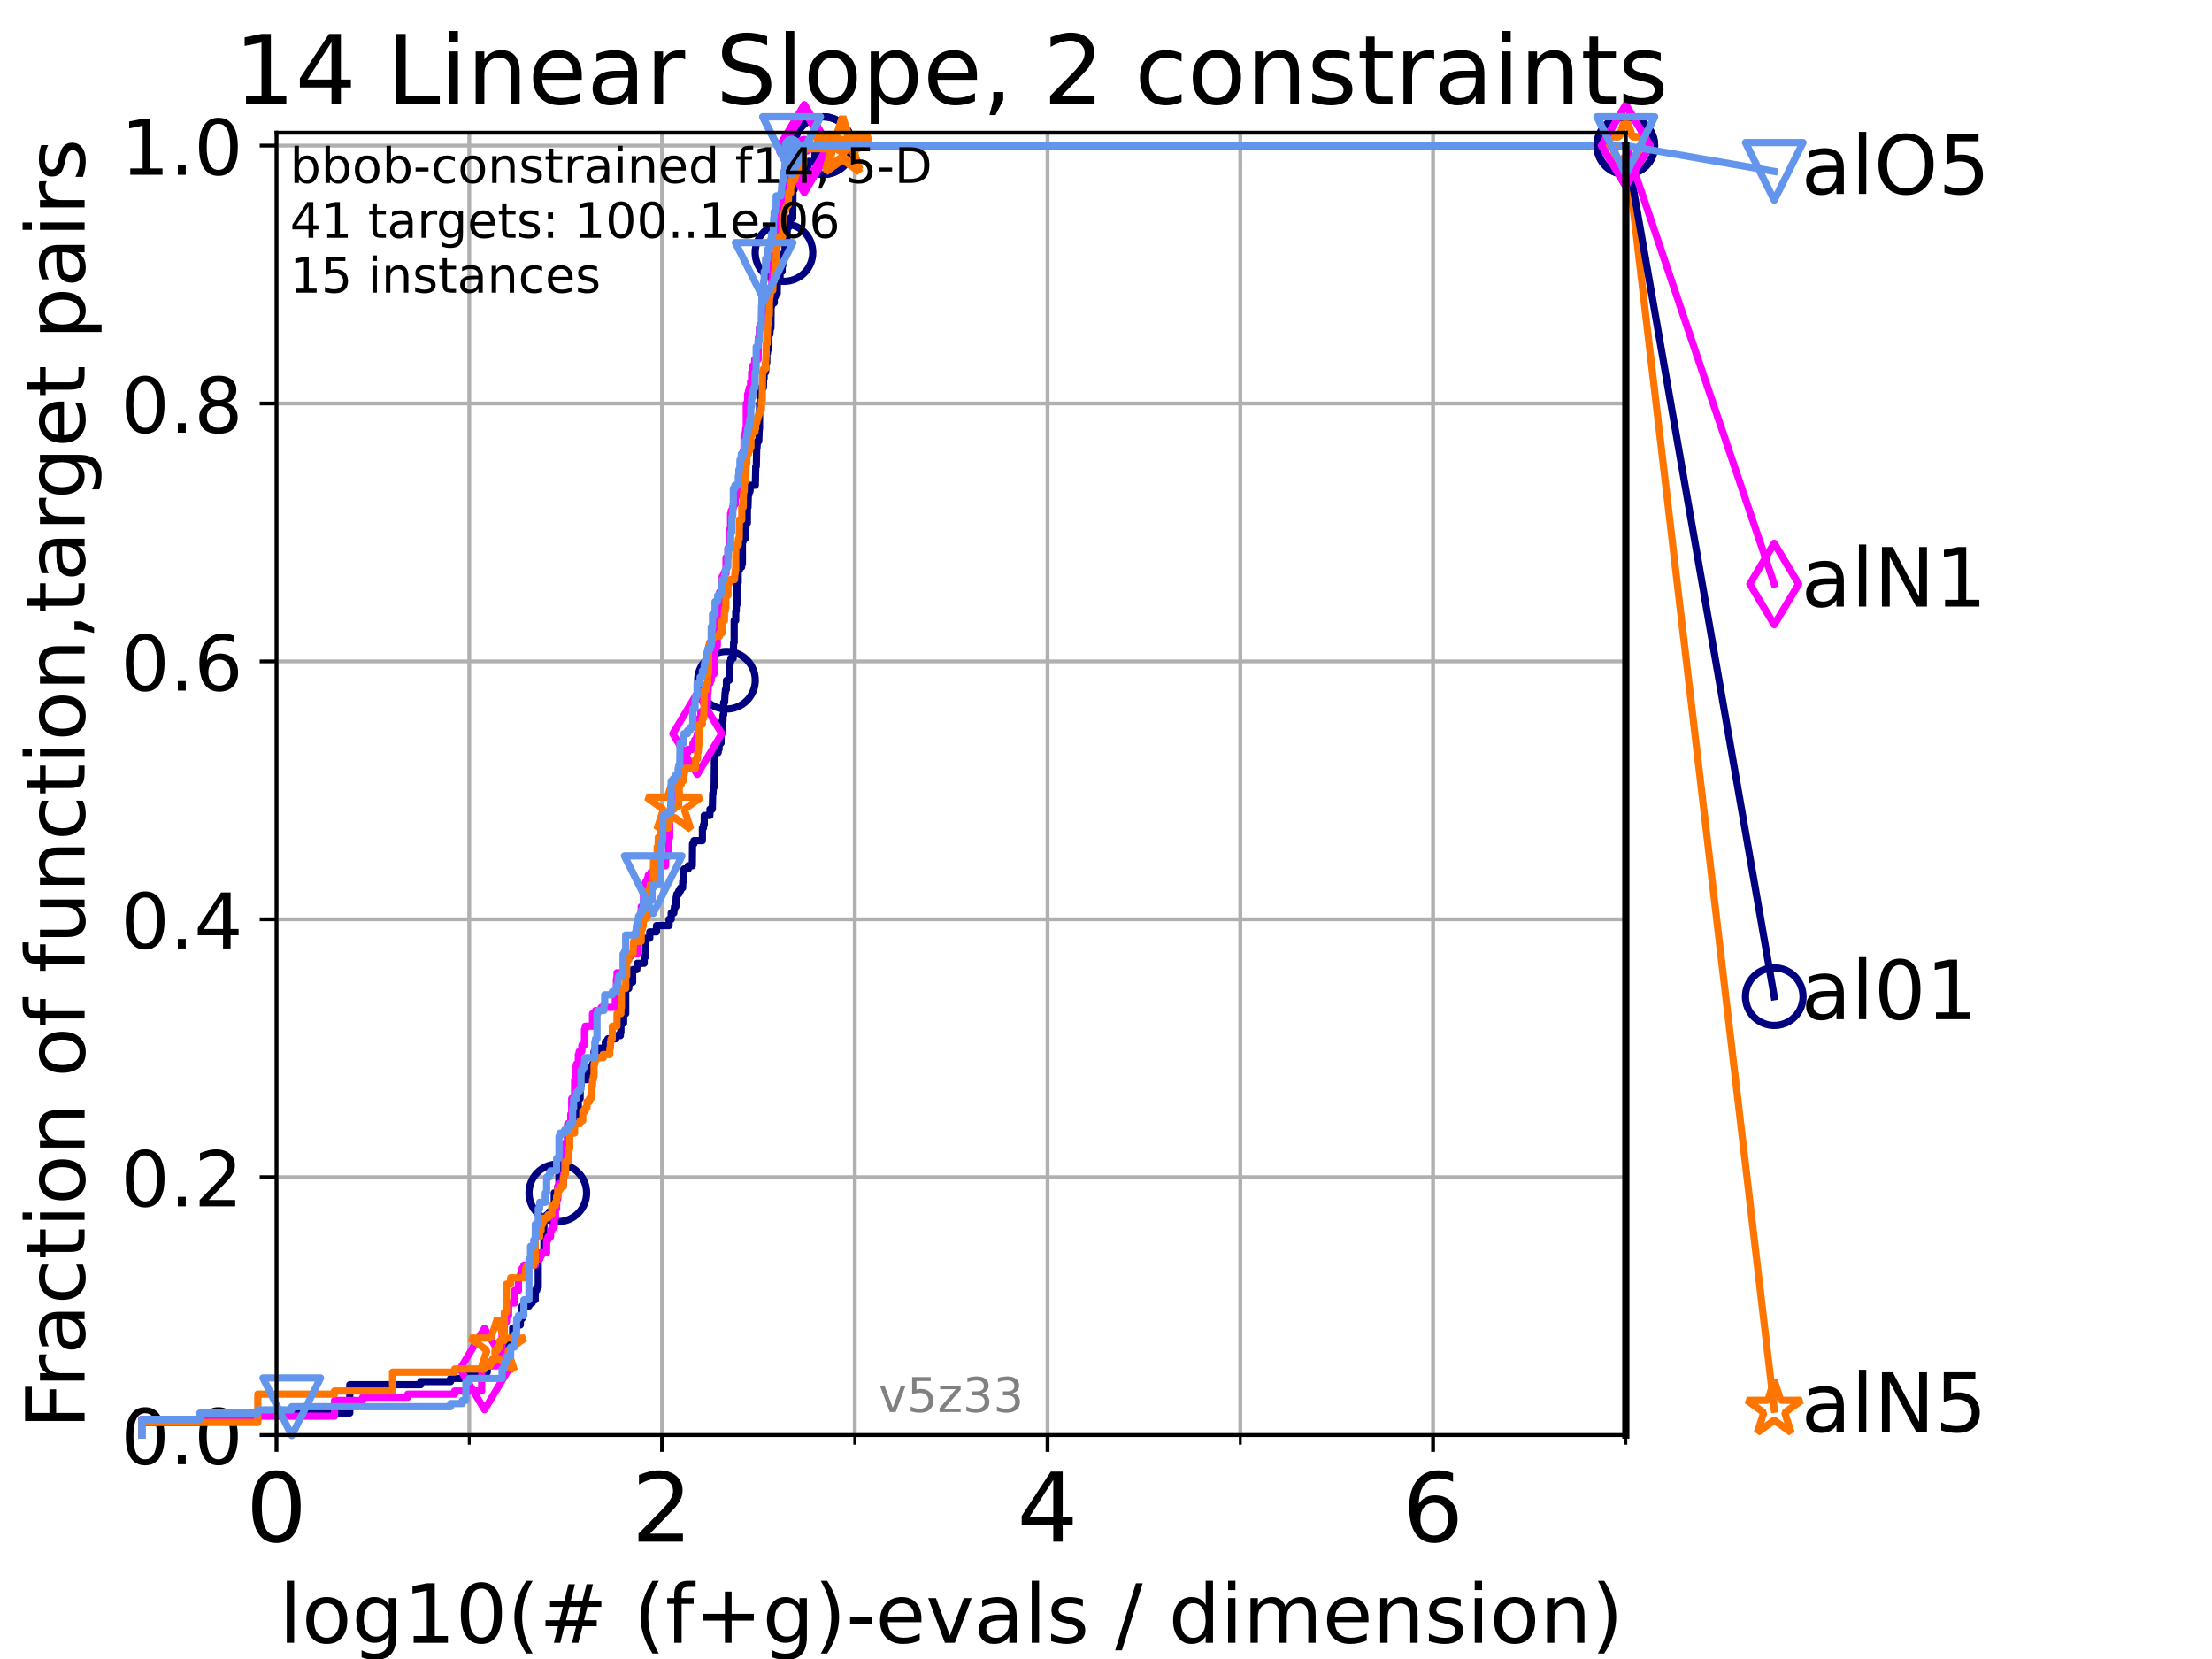 <?xml version="1.0" encoding="utf-8" standalone="no"?>
<!DOCTYPE svg PUBLIC "-//W3C//DTD SVG 1.1//EN"
  "http://www.w3.org/Graphics/SVG/1.1/DTD/svg11.dtd">
<!-- Created with matplotlib (https://matplotlib.org/) -->
<svg height="345.6pt" version="1.1" viewBox="0 0 460.8 345.6" width="460.8pt" xmlns="http://www.w3.org/2000/svg" xmlns:xlink="http://www.w3.org/1999/xlink">
 <defs>
  <style type="text/css">*{stroke-linecap:butt;stroke-linejoin:round;}</style>
 </defs>
 <g id="figure_1">
  <g id="patch_1">
   <path d="M 0 345.6 
L 460.8 345.6 
L 460.8 0 
L 0 0 
z
" style="fill:#ffffff;"/>
  </g>
  <g id="axes_1">
   <g id="patch_2">
    <path d="M 57.6 298.944 
L 338.688 298.944 
L 338.688 27.648 
L 57.6 27.648 
z
" style="fill:#ffffff;"/>
   </g>
   <g id="matplotlib.axis_1">
    <g id="xtick_1">
     <g id="line2d_1">
      <path clip-path="url(#pfd7f93c3cf)" d="M 57.6 298.944 
L 57.6 27.648 
" style="fill:none;stroke:#b0b0b0;stroke-linecap:square;stroke-width:0.8;"/>
     </g>
     <g id="line2d_2">
      <defs>
       <path d="M 0 0 
L 0 3.5 
" id="m63f3110900" style="stroke:#000000;stroke-width:0.8;"/>
      </defs>
      <g>
       <use style="stroke:#000000;stroke-width:0.8;" x="57.6" xlink:href="#m63f3110900" y="298.944"/>
      </g>
     </g>
     <g id="text_1">
      <!-- 0 -->
      <g transform="translate(51.237 321.141)scale(0.2 -0.2)">
       <defs>
        <path d="M 31.781 66.406 
Q 24.172 66.406 20.328 58.906 
Q 16.5 51.422 16.5 36.375 
Q 16.5 21.391 20.328 13.891 
Q 24.172 6.391 31.781 6.391 
Q 39.453 6.391 43.281 13.891 
Q 47.125 21.391 47.125 36.375 
Q 47.125 51.422 43.281 58.906 
Q 39.453 66.406 31.781 66.406 
z
M 31.781 74.219 
Q 44.047 74.219 50.516 64.516 
Q 56.984 54.828 56.984 36.375 
Q 56.984 17.969 50.516 8.266 
Q 44.047 -1.422 31.781 -1.422 
Q 19.531 -1.422 13.062 8.266 
Q 6.594 17.969 6.594 36.375 
Q 6.594 54.828 13.062 64.516 
Q 19.531 74.219 31.781 74.219 
z
" id="DejaVuSans-48"/>
       </defs>
       <use xlink:href="#DejaVuSans-48"/>
      </g>
     </g>
    </g>
    <g id="xtick_2">
     <g id="line2d_3">
      <path clip-path="url(#pfd7f93c3cf)" d="M 137.911 298.944 
L 137.911 27.648 
" style="fill:none;stroke:#b0b0b0;stroke-linecap:square;stroke-width:0.8;"/>
     </g>
     <g id="line2d_4">
      <g>
       <use style="stroke:#000000;stroke-width:0.8;" x="137.911" xlink:href="#m63f3110900" y="298.944"/>
      </g>
     </g>
     <g id="text_2">
      <!-- 2 -->
      <g transform="translate(131.548 321.141)scale(0.2 -0.2)">
       <defs>
        <path d="M 19.188 8.297 
L 53.609 8.297 
L 53.609 0 
L 7.328 0 
L 7.328 8.297 
Q 12.938 14.109 22.625 23.891 
Q 32.328 33.688 34.812 36.531 
Q 39.547 41.844 41.422 45.531 
Q 43.312 49.219 43.312 52.781 
Q 43.312 58.594 39.234 62.25 
Q 35.156 65.922 28.609 65.922 
Q 23.969 65.922 18.812 64.312 
Q 13.672 62.703 7.812 59.422 
L 7.812 69.391 
Q 13.766 71.781 18.938 73 
Q 24.125 74.219 28.422 74.219 
Q 39.75 74.219 46.484 68.547 
Q 53.219 62.891 53.219 53.422 
Q 53.219 48.922 51.531 44.891 
Q 49.859 40.875 45.406 35.406 
Q 44.188 33.984 37.641 27.219 
Q 31.109 20.453 19.188 8.297 
z
" id="DejaVuSans-50"/>
       </defs>
       <use xlink:href="#DejaVuSans-50"/>
      </g>
     </g>
    </g>
    <g id="xtick_3">
     <g id="line2d_5">
      <path clip-path="url(#pfd7f93c3cf)" d="M 218.222 298.944 
L 218.222 27.648 
" style="fill:none;stroke:#b0b0b0;stroke-linecap:square;stroke-width:0.8;"/>
     </g>
     <g id="line2d_6">
      <g>
       <use style="stroke:#000000;stroke-width:0.8;" x="218.222" xlink:href="#m63f3110900" y="298.944"/>
      </g>
     </g>
     <g id="text_3">
      <!-- 4 -->
      <g transform="translate(211.859 321.141)scale(0.2 -0.2)">
       <defs>
        <path d="M 37.797 64.312 
L 12.891 25.391 
L 37.797 25.391 
z
M 35.203 72.906 
L 47.609 72.906 
L 47.609 25.391 
L 58.016 25.391 
L 58.016 17.188 
L 47.609 17.188 
L 47.609 0 
L 37.797 0 
L 37.797 17.188 
L 4.891 17.188 
L 4.891 26.703 
z
" id="DejaVuSans-52"/>
       </defs>
       <use xlink:href="#DejaVuSans-52"/>
      </g>
     </g>
    </g>
    <g id="xtick_4">
     <g id="line2d_7">
      <path clip-path="url(#pfd7f93c3cf)" d="M 298.533 298.944 
L 298.533 27.648 
" style="fill:none;stroke:#b0b0b0;stroke-linecap:square;stroke-width:0.8;"/>
     </g>
     <g id="line2d_8">
      <g>
       <use style="stroke:#000000;stroke-width:0.8;" x="298.533" xlink:href="#m63f3110900" y="298.944"/>
      </g>
     </g>
     <g id="text_4">
      <!-- 6 -->
      <g transform="translate(292.17 321.141)scale(0.2 -0.2)">
       <defs>
        <path d="M 33.016 40.375 
Q 26.375 40.375 22.484 35.828 
Q 18.609 31.297 18.609 23.391 
Q 18.609 15.531 22.484 10.953 
Q 26.375 6.391 33.016 6.391 
Q 39.656 6.391 43.531 10.953 
Q 47.406 15.531 47.406 23.391 
Q 47.406 31.297 43.531 35.828 
Q 39.656 40.375 33.016 40.375 
z
M 52.594 71.297 
L 52.594 62.312 
Q 48.875 64.062 45.094 64.984 
Q 41.312 65.922 37.594 65.922 
Q 27.828 65.922 22.672 59.328 
Q 17.531 52.734 16.797 39.406 
Q 19.672 43.656 24.016 45.922 
Q 28.375 48.188 33.594 48.188 
Q 44.578 48.188 50.953 41.516 
Q 57.328 34.859 57.328 23.391 
Q 57.328 12.156 50.688 5.359 
Q 44.047 -1.422 33.016 -1.422 
Q 20.359 -1.422 13.672 8.266 
Q 6.984 17.969 6.984 36.375 
Q 6.984 53.656 15.188 63.938 
Q 23.391 74.219 37.203 74.219 
Q 40.922 74.219 44.703 73.484 
Q 48.484 72.75 52.594 71.297 
z
" id="DejaVuSans-54"/>
       </defs>
       <use xlink:href="#DejaVuSans-54"/>
      </g>
     </g>
    </g>
    <g id="xtick_5">
     <g id="line2d_9">
      <path clip-path="url(#pfd7f93c3cf)" d="M 97.755 298.944 
L 97.755 27.648 
" style="fill:none;stroke:#b0b0b0;stroke-linecap:square;stroke-width:0.8;"/>
     </g>
     <g id="line2d_10">
      <defs>
       <path d="M 0 0 
L 0 2 
" id="m23ba0343d5" style="stroke:#000000;stroke-width:0.6;"/>
      </defs>
      <g>
       <use style="stroke:#000000;stroke-width:0.6;" x="97.755" xlink:href="#m23ba0343d5" y="298.944"/>
      </g>
     </g>
    </g>
    <g id="xtick_6">
     <g id="line2d_11">
      <path clip-path="url(#pfd7f93c3cf)" d="M 178.066 298.944 
L 178.066 27.648 
" style="fill:none;stroke:#b0b0b0;stroke-linecap:square;stroke-width:0.8;"/>
     </g>
     <g id="line2d_12">
      <g>
       <use style="stroke:#000000;stroke-width:0.6;" x="178.066" xlink:href="#m23ba0343d5" y="298.944"/>
      </g>
     </g>
    </g>
    <g id="xtick_7">
     <g id="line2d_13">
      <path clip-path="url(#pfd7f93c3cf)" d="M 258.377 298.944 
L 258.377 27.648 
" style="fill:none;stroke:#b0b0b0;stroke-linecap:square;stroke-width:0.8;"/>
     </g>
     <g id="line2d_14">
      <g>
       <use style="stroke:#000000;stroke-width:0.6;" x="258.377" xlink:href="#m23ba0343d5" y="298.944"/>
      </g>
     </g>
    </g>
    <g id="xtick_8">
     <g id="line2d_15">
      <path clip-path="url(#pfd7f93c3cf)" d="M 338.688 298.944 
L 338.688 27.648 
" style="fill:none;stroke:#b0b0b0;stroke-linecap:square;stroke-width:0.8;"/>
     </g>
     <g id="line2d_16">
      <g>
       <use style="stroke:#000000;stroke-width:0.6;" x="338.688" xlink:href="#m23ba0343d5" y="298.944"/>
      </g>
     </g>
    </g>
    <g id="text_5">
     <!-- log10(# (f+g)-evals / dimension) -->
     <g transform="translate(58.145 342.218)scale(0.17 -0.17)">
      <defs>
       <path d="M 9.422 75.984 
L 18.406 75.984 
L 18.406 0 
L 9.422 0 
z
" id="DejaVuSans-108"/>
       <path d="M 30.609 48.391 
Q 23.391 48.391 19.188 42.75 
Q 14.984 37.109 14.984 27.297 
Q 14.984 17.484 19.156 11.844 
Q 23.344 6.203 30.609 6.203 
Q 37.797 6.203 41.984 11.859 
Q 46.188 17.531 46.188 27.297 
Q 46.188 37.016 41.984 42.703 
Q 37.797 48.391 30.609 48.391 
z
M 30.609 56 
Q 42.328 56 49.016 48.375 
Q 55.719 40.766 55.719 27.297 
Q 55.719 13.875 49.016 6.219 
Q 42.328 -1.422 30.609 -1.422 
Q 18.844 -1.422 12.172 6.219 
Q 5.516 13.875 5.516 27.297 
Q 5.516 40.766 12.172 48.375 
Q 18.844 56 30.609 56 
z
" id="DejaVuSans-111"/>
       <path d="M 45.406 27.984 
Q 45.406 37.75 41.375 43.109 
Q 37.359 48.484 30.078 48.484 
Q 22.859 48.484 18.828 43.109 
Q 14.797 37.75 14.797 27.984 
Q 14.797 18.266 18.828 12.891 
Q 22.859 7.516 30.078 7.516 
Q 37.359 7.516 41.375 12.891 
Q 45.406 18.266 45.406 27.984 
z
M 54.391 6.781 
Q 54.391 -7.172 48.188 -13.984 
Q 42 -20.797 29.203 -20.797 
Q 24.469 -20.797 20.266 -20.094 
Q 16.062 -19.391 12.109 -17.922 
L 12.109 -9.188 
Q 16.062 -11.328 19.922 -12.344 
Q 23.781 -13.375 27.781 -13.375 
Q 36.625 -13.375 41.016 -8.766 
Q 45.406 -4.156 45.406 5.172 
L 45.406 9.625 
Q 42.625 4.781 38.281 2.391 
Q 33.938 0 27.875 0 
Q 17.828 0 11.672 7.656 
Q 5.516 15.328 5.516 27.984 
Q 5.516 40.672 11.672 48.328 
Q 17.828 56 27.875 56 
Q 33.938 56 38.281 53.609 
Q 42.625 51.219 45.406 46.391 
L 45.406 54.688 
L 54.391 54.688 
z
" id="DejaVuSans-103"/>
       <path d="M 12.406 8.297 
L 28.516 8.297 
L 28.516 63.922 
L 10.984 60.406 
L 10.984 69.391 
L 28.422 72.906 
L 38.281 72.906 
L 38.281 8.297 
L 54.391 8.297 
L 54.391 0 
L 12.406 0 
z
" id="DejaVuSans-49"/>
       <path d="M 31 75.875 
Q 24.469 64.656 21.281 53.656 
Q 18.109 42.672 18.109 31.391 
Q 18.109 20.125 21.312 9.062 
Q 24.516 -2 31 -13.188 
L 23.188 -13.188 
Q 15.875 -1.703 12.234 9.375 
Q 8.594 20.453 8.594 31.391 
Q 8.594 42.281 12.203 53.312 
Q 15.828 64.359 23.188 75.875 
z
" id="DejaVuSans-40"/>
       <path d="M 51.125 44 
L 36.922 44 
L 32.812 27.688 
L 47.125 27.688 
z
M 43.797 71.781 
L 38.719 51.516 
L 52.984 51.516 
L 58.109 71.781 
L 65.922 71.781 
L 60.891 51.516 
L 76.125 51.516 
L 76.125 44 
L 58.984 44 
L 54.984 27.688 
L 70.516 27.688 
L 70.516 20.219 
L 53.078 20.219 
L 48 0 
L 40.188 0 
L 45.219 20.219 
L 30.906 20.219 
L 25.875 0 
L 18.016 0 
L 23.094 20.219 
L 7.719 20.219 
L 7.719 27.688 
L 24.906 27.688 
L 29 44 
L 13.281 44 
L 13.281 51.516 
L 30.906 51.516 
L 35.891 71.781 
z
" id="DejaVuSans-35"/>
       <path id="DejaVuSans-32"/>
       <path d="M 37.109 75.984 
L 37.109 68.5 
L 28.516 68.5 
Q 23.688 68.5 21.797 66.547 
Q 19.922 64.594 19.922 59.516 
L 19.922 54.688 
L 34.719 54.688 
L 34.719 47.703 
L 19.922 47.703 
L 19.922 0 
L 10.891 0 
L 10.891 47.703 
L 2.297 47.703 
L 2.297 54.688 
L 10.891 54.688 
L 10.891 58.5 
Q 10.891 67.625 15.141 71.797 
Q 19.391 75.984 28.609 75.984 
z
" id="DejaVuSans-102"/>
       <path d="M 46 62.703 
L 46 35.5 
L 73.188 35.5 
L 73.188 27.203 
L 46 27.203 
L 46 0 
L 37.797 0 
L 37.797 27.203 
L 10.594 27.203 
L 10.594 35.5 
L 37.797 35.5 
L 37.797 62.703 
z
" id="DejaVuSans-43"/>
       <path d="M 8.016 75.875 
L 15.828 75.875 
Q 23.141 64.359 26.781 53.312 
Q 30.422 42.281 30.422 31.391 
Q 30.422 20.453 26.781 9.375 
Q 23.141 -1.703 15.828 -13.188 
L 8.016 -13.188 
Q 14.5 -2 17.703 9.062 
Q 20.906 20.125 20.906 31.391 
Q 20.906 42.672 17.703 53.656 
Q 14.5 64.656 8.016 75.875 
z
" id="DejaVuSans-41"/>
       <path d="M 4.891 31.391 
L 31.203 31.391 
L 31.203 23.391 
L 4.891 23.391 
z
" id="DejaVuSans-45"/>
       <path d="M 56.203 29.594 
L 56.203 25.203 
L 14.891 25.203 
Q 15.484 15.922 20.484 11.062 
Q 25.484 6.203 34.422 6.203 
Q 39.594 6.203 44.453 7.469 
Q 49.312 8.734 54.109 11.281 
L 54.109 2.781 
Q 49.266 0.734 44.188 -0.344 
Q 39.109 -1.422 33.891 -1.422 
Q 20.797 -1.422 13.156 6.188 
Q 5.516 13.812 5.516 26.812 
Q 5.516 40.234 12.766 48.109 
Q 20.016 56 32.328 56 
Q 43.359 56 49.781 48.891 
Q 56.203 41.797 56.203 29.594 
z
M 47.219 32.234 
Q 47.125 39.594 43.094 43.984 
Q 39.062 48.391 32.422 48.391 
Q 24.906 48.391 20.391 44.141 
Q 15.875 39.891 15.188 32.172 
z
" id="DejaVuSans-101"/>
       <path d="M 2.984 54.688 
L 12.5 54.688 
L 29.594 8.797 
L 46.688 54.688 
L 56.203 54.688 
L 35.688 0 
L 23.484 0 
z
" id="DejaVuSans-118"/>
       <path d="M 34.281 27.484 
Q 23.391 27.484 19.188 25 
Q 14.984 22.516 14.984 16.5 
Q 14.984 11.719 18.141 8.906 
Q 21.297 6.109 26.703 6.109 
Q 34.188 6.109 38.703 11.406 
Q 43.219 16.703 43.219 25.484 
L 43.219 27.484 
z
M 52.203 31.203 
L 52.203 0 
L 43.219 0 
L 43.219 8.297 
Q 40.141 3.328 35.547 0.953 
Q 30.953 -1.422 24.312 -1.422 
Q 15.922 -1.422 10.953 3.297 
Q 6 8.016 6 15.922 
Q 6 25.141 12.172 29.828 
Q 18.359 34.516 30.609 34.516 
L 43.219 34.516 
L 43.219 35.406 
Q 43.219 41.609 39.141 45 
Q 35.062 48.391 27.688 48.391 
Q 23 48.391 18.547 47.266 
Q 14.109 46.141 10.016 43.891 
L 10.016 52.203 
Q 14.938 54.109 19.578 55.047 
Q 24.219 56 28.609 56 
Q 40.484 56 46.344 49.844 
Q 52.203 43.703 52.203 31.203 
z
" id="DejaVuSans-97"/>
       <path d="M 44.281 53.078 
L 44.281 44.578 
Q 40.484 46.531 36.375 47.5 
Q 32.281 48.484 27.875 48.484 
Q 21.188 48.484 17.844 46.438 
Q 14.5 44.391 14.5 40.281 
Q 14.5 37.156 16.891 35.375 
Q 19.281 33.594 26.516 31.984 
L 29.594 31.297 
Q 39.156 29.25 43.188 25.516 
Q 47.219 21.781 47.219 15.094 
Q 47.219 7.469 41.188 3.016 
Q 35.156 -1.422 24.609 -1.422 
Q 20.219 -1.422 15.453 -0.562 
Q 10.688 0.297 5.422 2 
L 5.422 11.281 
Q 10.406 8.688 15.234 7.391 
Q 20.062 6.109 24.812 6.109 
Q 31.156 6.109 34.562 8.281 
Q 37.984 10.453 37.984 14.406 
Q 37.984 18.062 35.516 20.016 
Q 33.062 21.969 24.703 23.781 
L 21.578 24.516 
Q 13.234 26.266 9.516 29.906 
Q 5.812 33.547 5.812 39.891 
Q 5.812 47.609 11.281 51.797 
Q 16.75 56 26.812 56 
Q 31.781 56 36.172 55.266 
Q 40.578 54.547 44.281 53.078 
z
" id="DejaVuSans-115"/>
       <path d="M 25.391 72.906 
L 33.688 72.906 
L 8.297 -9.281 
L 0 -9.281 
z
" id="DejaVuSans-47"/>
       <path d="M 45.406 46.391 
L 45.406 75.984 
L 54.391 75.984 
L 54.391 0 
L 45.406 0 
L 45.406 8.203 
Q 42.578 3.328 38.25 0.953 
Q 33.938 -1.422 27.875 -1.422 
Q 17.969 -1.422 11.734 6.484 
Q 5.516 14.406 5.516 27.297 
Q 5.516 40.188 11.734 48.094 
Q 17.969 56 27.875 56 
Q 33.938 56 38.25 53.625 
Q 42.578 51.266 45.406 46.391 
z
M 14.797 27.297 
Q 14.797 17.391 18.875 11.75 
Q 22.953 6.109 30.078 6.109 
Q 37.203 6.109 41.297 11.75 
Q 45.406 17.391 45.406 27.297 
Q 45.406 37.203 41.297 42.844 
Q 37.203 48.484 30.078 48.484 
Q 22.953 48.484 18.875 42.844 
Q 14.797 37.203 14.797 27.297 
z
" id="DejaVuSans-100"/>
       <path d="M 9.422 54.688 
L 18.406 54.688 
L 18.406 0 
L 9.422 0 
z
M 9.422 75.984 
L 18.406 75.984 
L 18.406 64.594 
L 9.422 64.594 
z
" id="DejaVuSans-105"/>
       <path d="M 52 44.188 
Q 55.375 50.25 60.062 53.125 
Q 64.75 56 71.094 56 
Q 79.641 56 84.281 50.016 
Q 88.922 44.047 88.922 33.016 
L 88.922 0 
L 79.891 0 
L 79.891 32.719 
Q 79.891 40.578 77.094 44.375 
Q 74.312 48.188 68.609 48.188 
Q 61.625 48.188 57.562 43.547 
Q 53.516 38.922 53.516 30.906 
L 53.516 0 
L 44.484 0 
L 44.484 32.719 
Q 44.484 40.625 41.703 44.406 
Q 38.922 48.188 33.109 48.188 
Q 26.219 48.188 22.156 43.531 
Q 18.109 38.875 18.109 30.906 
L 18.109 0 
L 9.078 0 
L 9.078 54.688 
L 18.109 54.688 
L 18.109 46.188 
Q 21.188 51.219 25.484 53.609 
Q 29.781 56 35.688 56 
Q 41.656 56 45.828 52.969 
Q 50 49.953 52 44.188 
z
" id="DejaVuSans-109"/>
       <path d="M 54.891 33.016 
L 54.891 0 
L 45.906 0 
L 45.906 32.719 
Q 45.906 40.484 42.875 44.328 
Q 39.844 48.188 33.797 48.188 
Q 26.516 48.188 22.312 43.547 
Q 18.109 38.922 18.109 30.906 
L 18.109 0 
L 9.078 0 
L 9.078 54.688 
L 18.109 54.688 
L 18.109 46.188 
Q 21.344 51.125 25.703 53.562 
Q 30.078 56 35.797 56 
Q 45.219 56 50.047 50.172 
Q 54.891 44.344 54.891 33.016 
z
" id="DejaVuSans-110"/>
      </defs>
      <use xlink:href="#DejaVuSans-108"/>
      <use x="27.783" xlink:href="#DejaVuSans-111"/>
      <use x="88.965" xlink:href="#DejaVuSans-103"/>
      <use x="152.441" xlink:href="#DejaVuSans-49"/>
      <use x="216.064" xlink:href="#DejaVuSans-48"/>
      <use x="279.688" xlink:href="#DejaVuSans-40"/>
      <use x="318.701" xlink:href="#DejaVuSans-35"/>
      <use x="402.49" xlink:href="#DejaVuSans-32"/>
      <use x="434.277" xlink:href="#DejaVuSans-40"/>
      <use x="473.291" xlink:href="#DejaVuSans-102"/>
      <use x="508.496" xlink:href="#DejaVuSans-43"/>
      <use x="592.285" xlink:href="#DejaVuSans-103"/>
      <use x="655.762" xlink:href="#DejaVuSans-41"/>
      <use x="694.775" xlink:href="#DejaVuSans-45"/>
      <use x="730.859" xlink:href="#DejaVuSans-101"/>
      <use x="792.383" xlink:href="#DejaVuSans-118"/>
      <use x="851.562" xlink:href="#DejaVuSans-97"/>
      <use x="912.842" xlink:href="#DejaVuSans-108"/>
      <use x="940.625" xlink:href="#DejaVuSans-115"/>
      <use x="992.725" xlink:href="#DejaVuSans-32"/>
      <use x="1024.512" xlink:href="#DejaVuSans-47"/>
      <use x="1058.203" xlink:href="#DejaVuSans-32"/>
      <use x="1089.99" xlink:href="#DejaVuSans-100"/>
      <use x="1153.467" xlink:href="#DejaVuSans-105"/>
      <use x="1181.25" xlink:href="#DejaVuSans-109"/>
      <use x="1278.662" xlink:href="#DejaVuSans-101"/>
      <use x="1340.186" xlink:href="#DejaVuSans-110"/>
      <use x="1403.564" xlink:href="#DejaVuSans-115"/>
      <use x="1455.664" xlink:href="#DejaVuSans-105"/>
      <use x="1483.447" xlink:href="#DejaVuSans-111"/>
      <use x="1544.629" xlink:href="#DejaVuSans-110"/>
      <use x="1608.008" xlink:href="#DejaVuSans-41"/>
     </g>
    </g>
   </g>
   <g id="matplotlib.axis_2">
    <g id="ytick_1">
     <g id="line2d_17">
      <path clip-path="url(#pfd7f93c3cf)" d="M 57.6 298.944 
L 338.688 298.944 
" style="fill:none;stroke:#b0b0b0;stroke-linecap:square;stroke-width:0.8;"/>
     </g>
     <g id="line2d_18">
      <defs>
       <path d="M 0 0 
L -3.5 0 
" id="madbe1973a4" style="stroke:#000000;stroke-width:0.8;"/>
      </defs>
      <g>
       <use style="stroke:#000000;stroke-width:0.8;" x="57.6" xlink:href="#madbe1973a4" y="298.944"/>
      </g>
     </g>
     <g id="text_6">
      <!-- 0.0 -->
      <g transform="translate(25.155 305.023)scale(0.16 -0.16)">
       <defs>
        <path d="M 10.688 12.406 
L 21 12.406 
L 21 0 
L 10.688 0 
z
" id="DejaVuSans-46"/>
       </defs>
       <use xlink:href="#DejaVuSans-48"/>
       <use x="63.623" xlink:href="#DejaVuSans-46"/>
       <use x="95.41" xlink:href="#DejaVuSans-48"/>
      </g>
     </g>
    </g>
    <g id="ytick_2">
     <g id="line2d_19">
      <path clip-path="url(#pfd7f93c3cf)" d="M 57.6 245.222 
L 338.688 245.222 
" style="fill:none;stroke:#b0b0b0;stroke-linecap:square;stroke-width:0.8;"/>
     </g>
     <g id="line2d_20">
      <g>
       <use style="stroke:#000000;stroke-width:0.8;" x="57.6" xlink:href="#madbe1973a4" y="245.222"/>
      </g>
     </g>
     <g id="text_7">
      <!-- 0.2 -->
      <g transform="translate(25.155 251.301)scale(0.16 -0.16)">
       <use xlink:href="#DejaVuSans-48"/>
       <use x="63.623" xlink:href="#DejaVuSans-46"/>
       <use x="95.41" xlink:href="#DejaVuSans-50"/>
      </g>
     </g>
    </g>
    <g id="ytick_3">
     <g id="line2d_21">
      <path clip-path="url(#pfd7f93c3cf)" d="M 57.6 191.5 
L 338.688 191.5 
" style="fill:none;stroke:#b0b0b0;stroke-linecap:square;stroke-width:0.8;"/>
     </g>
     <g id="line2d_22">
      <g>
       <use style="stroke:#000000;stroke-width:0.8;" x="57.6" xlink:href="#madbe1973a4" y="191.5"/>
      </g>
     </g>
     <g id="text_8">
      <!-- 0.4 -->
      <g transform="translate(25.155 197.579)scale(0.16 -0.16)">
       <use xlink:href="#DejaVuSans-48"/>
       <use x="63.623" xlink:href="#DejaVuSans-46"/>
       <use x="95.41" xlink:href="#DejaVuSans-52"/>
      </g>
     </g>
    </g>
    <g id="ytick_4">
     <g id="line2d_23">
      <path clip-path="url(#pfd7f93c3cf)" d="M 57.6 137.778 
L 338.688 137.778 
" style="fill:none;stroke:#b0b0b0;stroke-linecap:square;stroke-width:0.8;"/>
     </g>
     <g id="line2d_24">
      <g>
       <use style="stroke:#000000;stroke-width:0.8;" x="57.6" xlink:href="#madbe1973a4" y="137.778"/>
      </g>
     </g>
     <g id="text_9">
      <!-- 0.6 -->
      <g transform="translate(25.155 143.857)scale(0.16 -0.16)">
       <use xlink:href="#DejaVuSans-48"/>
       <use x="63.623" xlink:href="#DejaVuSans-46"/>
       <use x="95.41" xlink:href="#DejaVuSans-54"/>
      </g>
     </g>
    </g>
    <g id="ytick_5">
     <g id="line2d_25">
      <path clip-path="url(#pfd7f93c3cf)" d="M 57.6 84.056 
L 338.688 84.056 
" style="fill:none;stroke:#b0b0b0;stroke-linecap:square;stroke-width:0.8;"/>
     </g>
     <g id="line2d_26">
      <g>
       <use style="stroke:#000000;stroke-width:0.8;" x="57.6" xlink:href="#madbe1973a4" y="84.056"/>
      </g>
     </g>
     <g id="text_10">
      <!-- 0.8 -->
      <g transform="translate(25.155 90.135)scale(0.16 -0.16)">
       <defs>
        <path d="M 31.781 34.625 
Q 24.75 34.625 20.719 30.859 
Q 16.703 27.094 16.703 20.516 
Q 16.703 13.922 20.719 10.156 
Q 24.75 6.391 31.781 6.391 
Q 38.812 6.391 42.859 10.172 
Q 46.922 13.969 46.922 20.516 
Q 46.922 27.094 42.891 30.859 
Q 38.875 34.625 31.781 34.625 
z
M 21.922 38.812 
Q 15.578 40.375 12.031 44.719 
Q 8.5 49.078 8.5 55.328 
Q 8.5 64.062 14.719 69.141 
Q 20.953 74.219 31.781 74.219 
Q 42.672 74.219 48.875 69.141 
Q 55.078 64.062 55.078 55.328 
Q 55.078 49.078 51.531 44.719 
Q 48 40.375 41.703 38.812 
Q 48.828 37.156 52.797 32.312 
Q 56.781 27.484 56.781 20.516 
Q 56.781 9.906 50.312 4.234 
Q 43.844 -1.422 31.781 -1.422 
Q 19.734 -1.422 13.25 4.234 
Q 6.781 9.906 6.781 20.516 
Q 6.781 27.484 10.781 32.312 
Q 14.797 37.156 21.922 38.812 
z
M 18.312 54.391 
Q 18.312 48.734 21.844 45.562 
Q 25.391 42.391 31.781 42.391 
Q 38.141 42.391 41.719 45.562 
Q 45.312 48.734 45.312 54.391 
Q 45.312 60.062 41.719 63.234 
Q 38.141 66.406 31.781 66.406 
Q 25.391 66.406 21.844 63.234 
Q 18.312 60.062 18.312 54.391 
z
" id="DejaVuSans-56"/>
       </defs>
       <use xlink:href="#DejaVuSans-48"/>
       <use x="63.623" xlink:href="#DejaVuSans-46"/>
       <use x="95.41" xlink:href="#DejaVuSans-56"/>
      </g>
     </g>
    </g>
    <g id="ytick_6">
     <g id="line2d_27">
      <path clip-path="url(#pfd7f93c3cf)" d="M 57.6 30.334 
L 338.688 30.334 
" style="fill:none;stroke:#b0b0b0;stroke-linecap:square;stroke-width:0.8;"/>
     </g>
     <g id="line2d_28">
      <g>
       <use style="stroke:#000000;stroke-width:0.8;" x="57.6" xlink:href="#madbe1973a4" y="30.334"/>
      </g>
     </g>
     <g id="text_11">
      <!-- 1.0 -->
      <g transform="translate(25.155 36.413)scale(0.16 -0.16)">
       <use xlink:href="#DejaVuSans-49"/>
       <use x="63.623" xlink:href="#DejaVuSans-46"/>
       <use x="95.41" xlink:href="#DejaVuSans-48"/>
      </g>
     </g>
    </g>
    <g id="text_12">
     <!-- Fraction of function,target pairs -->
     <g transform="translate(17.62 297.681)rotate(-90)scale(0.17 -0.17)">
      <defs>
       <path d="M 9.812 72.906 
L 51.703 72.906 
L 51.703 64.594 
L 19.672 64.594 
L 19.672 43.109 
L 48.578 43.109 
L 48.578 34.812 
L 19.672 34.812 
L 19.672 0 
L 9.812 0 
z
" id="DejaVuSans-70"/>
       <path d="M 41.109 46.297 
Q 39.594 47.172 37.812 47.578 
Q 36.031 48 33.891 48 
Q 26.266 48 22.188 43.047 
Q 18.109 38.094 18.109 28.812 
L 18.109 0 
L 9.078 0 
L 9.078 54.688 
L 18.109 54.688 
L 18.109 46.188 
Q 20.953 51.172 25.484 53.578 
Q 30.031 56 36.531 56 
Q 37.453 56 38.578 55.875 
Q 39.703 55.766 41.062 55.516 
z
" id="DejaVuSans-114"/>
       <path d="M 48.781 52.594 
L 48.781 44.188 
Q 44.969 46.297 41.141 47.344 
Q 37.312 48.391 33.406 48.391 
Q 24.656 48.391 19.812 42.844 
Q 14.984 37.312 14.984 27.297 
Q 14.984 17.281 19.812 11.734 
Q 24.656 6.203 33.406 6.203 
Q 37.312 6.203 41.141 7.25 
Q 44.969 8.297 48.781 10.406 
L 48.781 2.094 
Q 45.016 0.344 40.984 -0.531 
Q 36.969 -1.422 32.422 -1.422 
Q 20.062 -1.422 12.781 6.344 
Q 5.516 14.109 5.516 27.297 
Q 5.516 40.672 12.859 48.328 
Q 20.219 56 33.016 56 
Q 37.156 56 41.109 55.141 
Q 45.062 54.297 48.781 52.594 
z
" id="DejaVuSans-99"/>
       <path d="M 18.312 70.219 
L 18.312 54.688 
L 36.812 54.688 
L 36.812 47.703 
L 18.312 47.703 
L 18.312 18.016 
Q 18.312 11.328 20.141 9.422 
Q 21.969 7.516 27.594 7.516 
L 36.812 7.516 
L 36.812 0 
L 27.594 0 
Q 17.188 0 13.234 3.875 
Q 9.281 7.766 9.281 18.016 
L 9.281 47.703 
L 2.688 47.703 
L 2.688 54.688 
L 9.281 54.688 
L 9.281 70.219 
z
" id="DejaVuSans-116"/>
       <path d="M 8.5 21.578 
L 8.5 54.688 
L 17.484 54.688 
L 17.484 21.922 
Q 17.484 14.156 20.5 10.266 
Q 23.531 6.391 29.594 6.391 
Q 36.859 6.391 41.078 11.031 
Q 45.312 15.672 45.312 23.688 
L 45.312 54.688 
L 54.297 54.688 
L 54.297 0 
L 45.312 0 
L 45.312 8.406 
Q 42.047 3.422 37.719 1 
Q 33.406 -1.422 27.688 -1.422 
Q 18.266 -1.422 13.375 4.438 
Q 8.5 10.297 8.5 21.578 
z
M 31.109 56 
z
" id="DejaVuSans-117"/>
       <path d="M 11.719 12.406 
L 22.016 12.406 
L 22.016 4 
L 14.016 -11.625 
L 7.719 -11.625 
L 11.719 4 
z
" id="DejaVuSans-44"/>
       <path d="M 18.109 8.203 
L 18.109 -20.797 
L 9.078 -20.797 
L 9.078 54.688 
L 18.109 54.688 
L 18.109 46.391 
Q 20.953 51.266 25.266 53.625 
Q 29.594 56 35.594 56 
Q 45.562 56 51.781 48.094 
Q 58.016 40.188 58.016 27.297 
Q 58.016 14.406 51.781 6.484 
Q 45.562 -1.422 35.594 -1.422 
Q 29.594 -1.422 25.266 0.953 
Q 20.953 3.328 18.109 8.203 
z
M 48.688 27.297 
Q 48.688 37.203 44.609 42.844 
Q 40.531 48.484 33.406 48.484 
Q 26.266 48.484 22.188 42.844 
Q 18.109 37.203 18.109 27.297 
Q 18.109 17.391 22.188 11.75 
Q 26.266 6.109 33.406 6.109 
Q 40.531 6.109 44.609 11.75 
Q 48.688 17.391 48.688 27.297 
z
" id="DejaVuSans-112"/>
      </defs>
      <use xlink:href="#DejaVuSans-70"/>
      <use x="50.27" xlink:href="#DejaVuSans-114"/>
      <use x="91.383" xlink:href="#DejaVuSans-97"/>
      <use x="152.662" xlink:href="#DejaVuSans-99"/>
      <use x="207.643" xlink:href="#DejaVuSans-116"/>
      <use x="246.852" xlink:href="#DejaVuSans-105"/>
      <use x="274.635" xlink:href="#DejaVuSans-111"/>
      <use x="335.816" xlink:href="#DejaVuSans-110"/>
      <use x="399.195" xlink:href="#DejaVuSans-32"/>
      <use x="430.982" xlink:href="#DejaVuSans-111"/>
      <use x="492.164" xlink:href="#DejaVuSans-102"/>
      <use x="527.369" xlink:href="#DejaVuSans-32"/>
      <use x="559.156" xlink:href="#DejaVuSans-102"/>
      <use x="594.361" xlink:href="#DejaVuSans-117"/>
      <use x="657.74" xlink:href="#DejaVuSans-110"/>
      <use x="721.119" xlink:href="#DejaVuSans-99"/>
      <use x="776.1" xlink:href="#DejaVuSans-116"/>
      <use x="815.309" xlink:href="#DejaVuSans-105"/>
      <use x="843.092" xlink:href="#DejaVuSans-111"/>
      <use x="904.273" xlink:href="#DejaVuSans-110"/>
      <use x="967.652" xlink:href="#DejaVuSans-44"/>
      <use x="999.439" xlink:href="#DejaVuSans-116"/>
      <use x="1038.648" xlink:href="#DejaVuSans-97"/>
      <use x="1099.928" xlink:href="#DejaVuSans-114"/>
      <use x="1139.291" xlink:href="#DejaVuSans-103"/>
      <use x="1202.768" xlink:href="#DejaVuSans-101"/>
      <use x="1264.291" xlink:href="#DejaVuSans-116"/>
      <use x="1303.5" xlink:href="#DejaVuSans-32"/>
      <use x="1335.287" xlink:href="#DejaVuSans-112"/>
      <use x="1398.764" xlink:href="#DejaVuSans-97"/>
      <use x="1460.043" xlink:href="#DejaVuSans-105"/>
      <use x="1487.826" xlink:href="#DejaVuSans-114"/>
      <use x="1528.939" xlink:href="#DejaVuSans-115"/>
     </g>
    </g>
   </g>
   <g id="line2d_29">
    <defs>
     <path d="M 0 1.5 
C 0.398 1.5 0.779 1.342 1.061 1.061 
C 1.342 0.779 1.5 0.398 1.5 0 
C 1.5 -0.398 1.342 -0.779 1.061 -1.061 
C 0.779 -1.342 0.398 -1.5 0 -1.5 
C -0.398 -1.5 -0.779 -1.342 -1.061 -1.061 
C -1.342 -0.779 -1.5 -0.398 -1.5 0 
C -1.5 0.398 -1.342 0.779 -1.061 1.061 
C -0.779 1.342 -0.398 1.5 0 1.5 
z
" id="m181040f889" style="stroke:#000080;"/>
    </defs>
    <g>
     <use style="fill:#000080;stroke:#000080;" x="171.534" xlink:href="#m181040f889" y="30.334"/>
     <use style="fill:#000080;stroke:#000080;" x="171.534" xlink:href="#m181040f889" y="30.334"/>
    </g>
   </g>
   <g id="line2d_30">
    <path d="M 29.533 298.944 
L 29.533 296.323 
L 41.621 296.323 
L 41.621 295.668 
L 53.709 295.668 
L 53.709 294.358 
L 72.868 294.358 
L 72.868 288.462 
L 87.644 288.462 
L 87.644 287.807 
L 93.864 287.807 
L 93.864 287.151 
L 97.755 287.151 
L 97.755 285.841 
L 101.507 285.841 
L 101.507 283.876 
L 102.597 283.876 
L 102.597 283.22 
L 104.115 283.22 
L 104.115 281.255 
L 105.057 281.255 
L 105.057 279.945 
L 106.803 279.945 
L 106.803 276.669 
L 107.614 276.669 
L 107.614 276.014 
L 108.389 276.014 
L 108.389 274.704 
L 108.764 274.704 
L 108.764 272.083 
L 110.189 272.083 
L 110.189 271.428 
L 110.86 271.428 
L 110.86 270.773 
L 111.506 270.773 
L 111.506 268.807 
L 111.82 268.807 
L 111.82 268.152 
L 112.128 268.152 
L 112.128 262.256 
L 112.432 262.256 
L 112.432 261.601 
L 112.73 261.601 
L 112.73 260.946 
L 113.311 260.946 
L 113.311 253.739 
L 113.874 253.739 
L 113.874 253.084 
L 114.419 253.084 
L 114.419 252.429 
L 115.46 252.429 
L 115.46 248.498 
L 116.203 248.498 
L 116.203 247.187 
L 116.443 247.187 
L 116.443 244.567 
L 116.68 244.567 
L 116.68 243.912 
L 116.914 243.912 
L 116.914 242.601 
L 117.373 242.601 
L 117.373 241.291 
L 118.257 241.291 
L 118.257 234.74 
L 119.097 234.74 
L 119.097 234.085 
L 120.477 234.085 
L 120.477 228.843 
L 120.852 228.843 
L 120.852 226.223 
L 121.037 226.223 
L 121.037 224.912 
L 122.447 224.912 
L 122.447 222.947 
L 122.948 222.947 
L 122.948 222.292 
L 123.434 222.292 
L 123.434 221.637 
L 123.751 221.637 
L 123.751 219.016 
L 124.369 219.016 
L 124.369 218.361 
L 126.1 218.361 
L 126.1 217.051 
L 126.64 217.051 
L 126.64 216.396 
L 128.291 216.396 
L 128.291 215.74 
L 129.233 215.74 
L 129.233 215.085 
L 129.348 215.085 
L 129.348 213.12 
L 129.909 213.12 
L 129.909 211.154 
L 130.345 211.154 
L 130.345 205.913 
L 130.979 205.913 
L 131.082 204.603 
L 131.79 204.603 
L 131.79 201.982 
L 132.66 201.982 
L 132.754 200.672 
L 134.193 200.672 
L 134.193 199.362 
L 134.45 199.362 
L 134.535 196.086 
L 134.619 196.086 
L 134.619 195.431 
L 135.362 195.431 
L 135.362 194.121 
L 136.757 194.121 
L 136.757 192.81 
L 139.382 192.81 
L 139.382 191.5 
L 139.825 191.5 
L 139.825 190.19 
L 140.379 190.19 
L 140.379 189.535 
L 140.499 189.535 
L 140.499 188.879 
L 140.797 188.879 
L 140.856 186.914 
L 140.974 186.914 
L 140.974 186.259 
L 141.379 186.259 
L 141.379 185.604 
L 141.774 185.604 
L 141.774 184.949 
L 142.216 184.949 
L 142.216 183.638 
L 142.379 183.638 
L 142.486 181.018 
L 143.375 181.018 
L 143.375 180.363 
L 144.221 180.363 
L 144.27 175.777 
L 144.558 175.777 
L 144.558 175.121 
L 146.324 175.121 
L 146.324 172.501 
L 146.538 172.501 
L 146.538 171.846 
L 146.707 171.846 
L 146.707 169.88 
L 147.888 169.88 
L 147.888 168.57 
L 148.392 168.57 
L 148.469 165.294 
L 148.545 165.294 
L 148.62 163.984 
L 148.771 163.984 
L 148.845 156.777 
L 149.611 156.777 
L 149.611 156.122 
L 149.788 156.122 
L 149.788 154.812 
L 150.207 154.812 
L 150.207 152.846 
L 150.412 152.846 
L 150.412 150.226 
L 150.616 150.226 
L 150.616 148.916 
L 150.75 148.916 
L 150.75 146.295 
L 150.949 146.295 
L 151.048 144.33 
L 151.113 144.33 
L 151.113 143.674 
L 151.309 143.674 
L 151.341 141.709 
L 151.913 141.709 
L 151.913 138.433 
L 152.099 138.433 
L 152.099 137.778 
L 152.253 137.778 
L 152.253 137.123 
L 152.737 137.123 
L 152.826 133.847 
L 152.944 133.847 
L 152.944 129.261 
L 153.265 129.261 
L 153.265 127.296 
L 153.381 127.296 
L 153.381 125.985 
L 153.524 125.985 
L 153.524 121.399 
L 153.778 121.399 
L 153.778 118.779 
L 154.029 118.779 
L 154.029 118.124 
L 154.494 118.124 
L 154.494 117.469 
L 154.655 117.469 
L 154.655 112.883 
L 154.788 112.883 
L 154.788 112.227 
L 155.232 112.227 
L 155.232 110.917 
L 155.361 110.917 
L 155.412 108.952 
L 155.691 108.952 
L 155.691 105.676 
L 155.817 105.676 
L 155.892 103.055 
L 156.016 103.055 
L 156.016 102.4 
L 156.236 102.4 
L 156.309 101.09 
L 157.347 101.09 
L 157.438 97.159 
L 157.551 97.159 
L 157.642 93.228 
L 157.709 93.228 
L 157.776 91.918 
L 158.064 91.918 
L 158.174 89.297 
L 158.217 89.297 
L 158.239 84.056 
L 158.39 84.056 
L 158.412 81.435 
L 158.541 81.435 
L 158.541 80.78 
L 159.025 80.78 
L 159.067 78.815 
L 159.17 78.815 
L 159.17 77.505 
L 159.497 77.505 
L 159.538 75.539 
L 159.738 75.539 
L 159.738 73.574 
L 159.877 73.574 
L 159.877 72.919 
L 160.015 72.919 
L 160.015 69.643 
L 160.385 69.643 
L 160.442 68.333 
L 160.595 68.333 
L 160.633 63.747 
L 160.765 63.747 
L 160.765 63.091 
L 161.284 63.091 
L 161.284 61.781 
L 161.556 61.781 
L 161.556 61.126 
L 161.912 61.126 
L 161.947 57.85 
L 162.5 57.85 
L 162.5 56.54 
L 162.938 56.54 
L 162.938 55.23 
L 163.103 55.23 
L 163.103 54.575 
L 163.25 54.575 
L 163.316 52.609 
L 163.526 52.609 
L 163.526 49.988 
L 163.938 49.988 
L 164.001 47.368 
L 164.28 47.368 
L 164.28 46.713 
L 164.479 46.713 
L 164.524 45.402 
L 165.135 45.402 
L 165.194 39.506 
L 165.44 39.506 
L 165.526 37.541 
L 165.866 37.541 
L 165.866 34.265 
L 168.446 34.265 
L 168.446 33.61 
L 169.775 33.61 
L 169.775 31.644 
L 171.534 31.644 
L 171.534 30.334 
L 338.688 30.334 
L 338.688 30.334 
" style="fill:none;stroke:#000080;stroke-linecap:square;stroke-width:1.5;"/>
   </g>
   <g id="line2d_31">
    <defs>
     <path d="M 0 6 
C 1.591 6 3.117 5.368 4.243 4.243 
C 5.368 3.117 6 1.591 6 0 
C 6 -1.591 5.368 -3.117 4.243 -4.243 
C 3.117 -5.368 1.591 -6 0 -6 
C -1.591 -6 -3.117 -5.368 -4.243 -4.243 
C -5.368 -3.117 -6 -1.591 -6 0 
C -6 1.591 -5.368 3.117 -4.243 4.243 
C -3.117 5.368 -1.591 6 0 6 
z
" id="m4d99589946" style="stroke:#000080;stroke-width:1.5;"/>
    </defs>
    <g>
     <use style="fill-opacity:0;stroke:#000080;stroke-width:1.5;" x="116.203" xlink:href="#m4d99589946" y="248.498"/>
     <use style="fill-opacity:0;stroke:#000080;stroke-width:1.5;" x="151.341" xlink:href="#m4d99589946" y="141.709"/>
     <use style="fill-opacity:0;stroke:#000080;stroke-width:1.5;" x="163.316" xlink:href="#m4d99589946" y="52.609"/>
     <use style="fill-opacity:0;stroke:#000080;stroke-width:1.5;" x="171.534" xlink:href="#m4d99589946" y="30.334"/>
     <use style="fill-opacity:0;stroke:#000080;stroke-width:1.5;" x="171.534" xlink:href="#m4d99589946" y="30.334"/>
     <use style="fill-opacity:0;stroke:#000080;stroke-width:1.5;" x="338.688" xlink:href="#m4d99589946" y="30.334"/>
    </g>
   </g>
   <g id="line2d_32">
    <path style="fill:none;stroke:#000080;stroke-linecap:square;stroke-width:1.5;"/>
    <g/>
   </g>
   <g id="line2d_33">
    <defs>
     <path d="M 0 1.5 
C 0.398 1.5 0.779 1.342 1.061 1.061 
C 1.342 0.779 1.5 0.398 1.5 0 
C 1.5 -0.398 1.342 -0.779 1.061 -1.061 
C 0.779 -1.342 0.398 -1.5 0 -1.5 
C -0.398 -1.5 -0.779 -1.342 -1.061 -1.061 
C -1.342 -0.779 -1.5 -0.398 -1.5 0 
C -1.5 0.398 -1.342 0.779 -1.061 1.061 
C -0.779 1.342 -0.398 1.5 0 1.5 
z
" id="m9a19bf5aa0" style="stroke:#ff00ff;"/>
    </defs>
    <g>
     <use style="fill:#ff00ff;stroke:#ff00ff;" x="167.551" xlink:href="#m9a19bf5aa0" y="30.334"/>
     <use style="fill:#ff00ff;stroke:#ff00ff;" x="167.551" xlink:href="#m9a19bf5aa0" y="30.334"/>
    </g>
   </g>
   <g id="line2d_34">
    <path d="M 29.533 298.944 
L 29.533 295.668 
L 41.621 295.668 
L 41.621 295.013 
L 69.688 295.013 
L 69.688 291.737 
L 75.556 291.737 
L 75.556 291.082 
L 84.956 291.082 
L 84.956 290.427 
L 94.715 290.427 
L 94.715 289.772 
L 100.344 289.772 
L 100.344 285.186 
L 100.935 285.186 
L 100.935 284.531 
L 103.623 284.531 
L 103.623 283.876 
L 104.592 283.876 
L 104.592 275.359 
L 105.51 275.359 
L 105.51 274.048 
L 105.952 274.048 
L 105.952 271.428 
L 107.213 271.428 
L 107.213 268.807 
L 108.006 268.807 
L 108.006 266.187 
L 108.389 266.187 
L 108.389 265.532 
L 108.764 265.532 
L 108.764 264.221 
L 109.132 264.221 
L 109.132 263.566 
L 111.506 263.566 
L 111.506 262.256 
L 112.432 262.256 
L 112.432 261.601 
L 112.73 261.601 
L 112.73 260.946 
L 113.874 260.946 
L 113.874 258.325 
L 114.148 258.325 
L 114.148 257.67 
L 114.685 257.67 
L 114.685 256.36 
L 114.947 256.36 
L 114.947 255.704 
L 115.46 255.704 
L 115.46 253.739 
L 115.711 253.739 
L 115.711 251.773 
L 115.959 251.773 
L 115.959 249.808 
L 116.203 249.808 
L 116.203 247.187 
L 116.443 247.187 
L 116.443 246.532 
L 117.373 246.532 
L 117.373 244.567 
L 117.598 244.567 
L 117.598 240.636 
L 117.821 240.636 
L 117.821 238.015 
L 118.257 238.015 
L 118.257 234.085 
L 118.891 234.085 
L 118.891 232.119 
L 119.097 232.119 
L 119.097 228.843 
L 119.702 228.843 
L 119.702 224.912 
L 119.899 224.912 
L 119.899 222.292 
L 120.094 222.292 
L 120.094 221.637 
L 120.477 221.637 
L 120.477 219.671 
L 120.666 219.671 
L 120.666 219.016 
L 121.219 219.016 
L 121.219 217.706 
L 121.756 217.706 
L 121.756 214.43 
L 121.931 214.43 
L 121.931 213.775 
L 123.434 213.775 
L 123.434 211.154 
L 124.063 211.154 
L 124.063 210.499 
L 125.256 210.499 
L 125.256 209.844 
L 128.169 209.844 
L 128.169 207.224 
L 128.411 207.224 
L 128.411 203.948 
L 128.531 203.948 
L 128.531 202.638 
L 130.452 202.638 
L 130.452 199.362 
L 131.287 199.362 
L 131.287 198.707 
L 132.94 198.707 
L 133.033 194.776 
L 133.307 194.776 
L 133.307 192.155 
L 133.578 192.155 
L 133.578 188.879 
L 134.019 188.879 
L 134.106 184.293 
L 134.535 184.293 
L 134.535 183.638 
L 134.87 183.638 
L 134.87 182.983 
L 135.036 182.983 
L 135.036 182.328 
L 135.602 182.328 
L 135.602 181.673 
L 136.304 181.673 
L 136.304 180.363 
L 138.662 180.363 
L 138.662 178.397 
L 139.253 178.397 
L 139.253 174.466 
L 139.509 174.466 
L 139.509 170.535 
L 139.699 170.535 
L 139.762 167.26 
L 139.825 167.26 
L 139.825 165.949 
L 140.379 165.949 
L 140.379 164.639 
L 140.738 164.639 
L 140.738 162.018 
L 141.662 162.018 
L 141.662 160.053 
L 141.941 160.053 
L 141.941 158.743 
L 142.647 158.743 
L 142.7 156.777 
L 143.273 156.777 
L 143.273 156.122 
L 144.27 156.122 
L 144.367 154.812 
L 144.701 154.812 
L 144.701 154.157 
L 145.121 154.157 
L 145.121 153.502 
L 145.259 153.502 
L 145.259 152.846 
L 145.666 152.846 
L 145.711 149.571 
L 145.976 149.571 
L 145.976 148.26 
L 146.791 148.26 
L 146.791 146.95 
L 147.369 146.95 
L 147.409 144.33 
L 147.49 144.33 
L 147.57 142.364 
L 147.927 142.364 
L 147.927 141.709 
L 148.161 141.709 
L 148.161 140.399 
L 148.733 140.399 
L 148.733 138.433 
L 148.845 138.433 
L 148.92 135.157 
L 149.141 135.157 
L 149.141 134.502 
L 149.432 134.502 
L 149.432 132.537 
L 149.682 132.537 
L 149.753 129.261 
L 149.824 129.261 
L 149.894 123.365 
L 150.446 123.365 
L 150.446 120.089 
L 150.75 120.089 
L 150.75 119.434 
L 151.244 119.434 
L 151.244 116.158 
L 151.661 116.158 
L 151.661 114.193 
L 152.006 114.193 
L 152.006 110.262 
L 152.192 110.262 
L 152.192 106.986 
L 152.345 106.986 
L 152.345 106.331 
L 152.647 106.331 
L 152.647 105.676 
L 152.796 105.676 
L 152.796 105.021 
L 153.207 105.021 
L 153.207 103.71 
L 153.323 103.71 
L 153.323 103.055 
L 153.609 103.055 
L 153.609 102.4 
L 153.722 102.4 
L 153.722 101.745 
L 154.304 101.745 
L 154.358 98.469 
L 154.521 98.469 
L 154.521 97.814 
L 154.761 97.814 
L 154.841 93.883 
L 154.998 93.883 
L 154.998 90.608 
L 155.232 90.608 
L 155.335 89.297 
L 155.463 89.297 
L 155.463 84.056 
L 155.742 84.056 
L 155.742 82.091 
L 155.916 82.091 
L 155.916 81.435 
L 156.089 81.435 
L 156.089 80.78 
L 156.358 80.78 
L 156.358 79.47 
L 156.575 79.47 
L 156.575 77.505 
L 156.789 77.505 
L 156.789 76.194 
L 157.209 76.194 
L 157.209 74.884 
L 157.932 74.884 
L 157.998 70.298 
L 158.152 70.298 
L 158.174 68.333 
L 158.369 68.333 
L 158.369 67.677 
L 159.067 67.677 
L 159.17 63.747 
L 159.436 63.747 
L 159.436 63.091 
L 159.897 63.091 
L 159.897 62.436 
L 160.307 62.436 
L 160.307 61.126 
L 160.5 61.126 
L 160.5 59.816 
L 160.765 59.816 
L 160.84 57.195 
L 160.952 57.195 
L 160.989 53.264 
L 161.752 53.264 
L 161.752 50.644 
L 161.999 50.644 
L 162.052 47.368 
L 162.278 47.368 
L 162.381 43.437 
L 162.838 43.437 
L 162.838 42.127 
L 163.461 42.127 
L 163.461 41.472 
L 163.717 41.472 
L 163.717 40.816 
L 163.86 40.816 
L 163.86 38.851 
L 164.016 38.851 
L 164.016 38.196 
L 164.141 38.196 
L 164.141 37.541 
L 164.264 37.541 
L 164.264 36.886 
L 164.554 36.886 
L 164.554 35.575 
L 164.855 35.575 
L 164.855 34.92 
L 165.032 34.92 
L 165.032 34.265 
L 165.768 34.265 
L 165.768 33.61 
L 166.609 33.61 
L 166.609 32.955 
L 167.06 32.955 
L 167.06 32.3 
L 167.243 32.3 
L 167.243 31.644 
L 167.551 31.644 
L 167.551 30.334 
L 338.688 30.334 
L 338.688 30.334 
" style="fill:none;stroke:#ff00ff;stroke-linecap:square;stroke-width:1.5;"/>
   </g>
   <g id="line2d_35">
    <defs>
     <path d="M -0 8.485 
L 5.091 0 
L 0 -8.485 
L -5.091 -0 
z
" id="m031002f847" style="stroke:#ff00ff;stroke-linejoin:miter;stroke-width:1.5;"/>
    </defs>
    <g>
     <use style="fill-opacity:0;stroke:#ff00ff;stroke-linejoin:miter;stroke-width:1.5;" x="100.935" xlink:href="#m031002f847" y="285.186"/>
     <use style="fill-opacity:0;stroke:#ff00ff;stroke-linejoin:miter;stroke-width:1.5;" x="145.259" xlink:href="#m031002f847" y="152.846"/>
     <use style="fill-opacity:0;stroke:#ff00ff;stroke-linejoin:miter;stroke-width:1.5;" x="167.551" xlink:href="#m031002f847" y="31.644"/>
     <use style="fill-opacity:0;stroke:#ff00ff;stroke-linejoin:miter;stroke-width:1.5;" x="167.551" xlink:href="#m031002f847" y="30.334"/>
     <use style="fill-opacity:0;stroke:#ff00ff;stroke-linejoin:miter;stroke-width:1.5;" x="167.551" xlink:href="#m031002f847" y="30.334"/>
     <use style="fill-opacity:0;stroke:#ff00ff;stroke-linejoin:miter;stroke-width:1.5;" x="338.688" xlink:href="#m031002f847" y="30.334"/>
    </g>
   </g>
   <g id="line2d_36">
    <path style="fill:none;stroke:#ff00ff;stroke-linecap:square;stroke-width:1.5;"/>
    <g/>
   </g>
   <g id="line2d_37">
    <defs>
     <path d="M 0 1.5 
C 0.398 1.5 0.779 1.342 1.061 1.061 
C 1.342 0.779 1.5 0.398 1.5 0 
C 1.5 -0.398 1.342 -0.779 1.061 -1.061 
C 0.779 -1.342 0.398 -1.5 0 -1.5 
C -0.398 -1.5 -0.779 -1.342 -1.061 -1.061 
C -1.342 -0.779 -1.5 -0.398 -1.5 0 
C -1.5 0.398 -1.342 0.779 -1.061 1.061 
C -0.779 1.342 -0.398 1.5 0 1.5 
z
" id="m7d24473924" style="stroke:#ff7500;"/>
    </defs>
    <g>
     <use style="fill:#ff7500;stroke:#ff7500;" x="175.521" xlink:href="#m7d24473924" y="30.334"/>
     <use style="fill:#ff7500;stroke:#ff7500;" x="175.521" xlink:href="#m7d24473924" y="30.334"/>
    </g>
   </g>
   <g id="line2d_38">
    <path d="M 29.533 298.944 
L 29.533 296.323 
L 53.709 296.323 
L 53.709 290.427 
L 69.688 290.427 
L 69.688 289.772 
L 81.776 289.772 
L 81.776 285.841 
L 94.715 285.841 
L 94.715 285.186 
L 100.935 285.186 
L 100.935 284.531 
L 102.06 284.531 
L 102.06 283.876 
L 102.597 283.876 
L 102.597 283.22 
L 103.118 283.22 
L 103.118 281.255 
L 103.623 281.255 
L 103.623 280.6 
L 104.115 280.6 
L 104.115 279.29 
L 105.057 279.29 
L 105.057 273.393 
L 105.51 273.393 
L 105.51 267.497 
L 106.383 267.497 
L 106.383 266.187 
L 109.491 266.187 
L 109.491 264.221 
L 109.843 264.221 
L 109.843 263.566 
L 111.186 263.566 
L 111.186 262.911 
L 111.506 262.911 
L 111.506 257.67 
L 112.432 257.67 
L 112.432 256.36 
L 112.73 256.36 
L 112.73 255.049 
L 113.023 255.049 
L 113.023 254.394 
L 113.311 254.394 
L 113.311 253.739 
L 114.148 253.739 
L 114.148 253.084 
L 114.947 253.084 
L 114.947 251.118 
L 115.711 251.118 
L 115.711 250.463 
L 115.959 250.463 
L 115.959 249.153 
L 116.203 249.153 
L 116.203 247.843 
L 116.68 247.843 
L 116.68 247.187 
L 117.373 247.187 
L 117.373 245.222 
L 117.598 245.222 
L 117.598 244.567 
L 117.821 244.567 
L 117.821 241.946 
L 118.471 241.946 
L 118.471 239.326 
L 118.682 239.326 
L 118.682 236.05 
L 119.702 236.05 
L 119.702 234.085 
L 120.852 234.085 
L 120.852 233.429 
L 121.4 233.429 
L 121.4 231.464 
L 121.931 231.464 
L 121.931 230.809 
L 122.277 230.809 
L 122.277 229.499 
L 122.782 229.499 
L 122.782 228.843 
L 123.111 228.843 
L 123.111 228.188 
L 123.274 228.188 
L 123.274 226.223 
L 123.434 226.223 
L 123.434 224.912 
L 123.594 224.912 
L 123.594 224.257 
L 123.751 224.257 
L 123.751 221.637 
L 123.908 221.637 
L 123.908 220.982 
L 124.063 220.982 
L 124.063 220.326 
L 125.683 220.326 
L 125.683 219.671 
L 127.035 219.671 
L 127.035 218.361 
L 127.165 218.361 
L 127.165 217.051 
L 127.294 217.051 
L 127.294 216.396 
L 127.548 216.396 
L 127.548 213.775 
L 128.531 213.775 
L 128.531 211.154 
L 129.348 211.154 
L 129.348 209.844 
L 129.461 209.844 
L 129.461 205.913 
L 130.345 205.913 
L 130.345 203.293 
L 130.559 203.293 
L 130.559 200.017 
L 130.979 200.017 
L 130.979 198.707 
L 131.889 198.707 
L 131.987 196.086 
L 133.578 196.086 
L 133.578 193.465 
L 133.844 193.465 
L 133.844 192.81 
L 134.019 192.81 
L 134.019 191.5 
L 134.45 191.5 
L 134.45 190.845 
L 134.953 190.845 
L 135.036 185.604 
L 135.362 185.604 
L 135.442 184.293 
L 136.073 184.293 
L 136.151 179.052 
L 136.906 179.052 
L 136.906 176.432 
L 137.126 176.432 
L 137.126 174.466 
L 137.559 174.466 
L 137.559 173.156 
L 138.119 173.156 
L 138.119 172.501 
L 139.253 172.501 
L 139.253 171.191 
L 139.573 171.191 
L 139.573 168.57 
L 140.379 168.57 
L 140.379 167.915 
L 141.379 167.915 
L 141.379 165.294 
L 141.493 165.294 
L 141.549 163.329 
L 141.941 163.329 
L 141.941 162.674 
L 142.325 162.674 
L 142.433 161.363 
L 142.54 161.363 
L 142.54 160.708 
L 142.7 160.708 
L 142.7 160.053 
L 144.889 160.053 
L 144.889 158.088 
L 145.304 158.088 
L 145.304 156.777 
L 145.441 156.777 
L 145.531 155.467 
L 145.576 155.467 
L 145.666 150.881 
L 146.324 150.881 
L 146.324 149.571 
L 146.623 149.571 
L 146.707 143.674 
L 147.247 143.674 
L 147.247 142.364 
L 147.409 142.364 
L 147.409 140.399 
L 147.57 140.399 
L 147.65 134.502 
L 147.809 134.502 
L 147.809 133.847 
L 148.277 133.847 
L 148.277 133.192 
L 148.507 133.192 
L 148.507 132.537 
L 149.894 132.537 
L 149.894 131.882 
L 150.412 131.882 
L 150.412 129.261 
L 150.916 129.261 
L 150.916 127.296 
L 151.081 127.296 
L 151.081 126.641 
L 151.211 126.641 
L 151.211 124.02 
L 151.661 124.02 
L 151.661 121.399 
L 152.068 121.399 
L 152.068 120.744 
L 153.003 120.744 
L 153.091 119.434 
L 153.149 119.434 
L 153.149 118.779 
L 153.265 118.779 
L 153.265 113.538 
L 153.806 113.538 
L 153.806 112.227 
L 154.002 112.227 
L 154.029 108.296 
L 154.521 108.296 
L 154.521 105.676 
L 154.814 105.676 
L 154.893 102.4 
L 155.025 102.4 
L 155.077 100.435 
L 155.207 100.435 
L 155.207 99.124 
L 155.361 99.124 
L 155.463 96.504 
L 155.59 96.504 
L 155.59 94.538 
L 155.941 94.538 
L 155.941 93.883 
L 156.163 93.883 
L 156.163 93.228 
L 156.43 93.228 
L 156.43 90.608 
L 156.646 90.608 
L 156.646 89.952 
L 157.278 89.952 
L 157.278 89.297 
L 157.415 89.297 
L 157.415 87.987 
L 157.664 87.987 
L 157.664 87.332 
L 157.843 87.332 
L 157.843 86.677 
L 158.042 86.677 
L 158.042 86.022 
L 158.326 86.022 
L 158.326 85.366 
L 158.626 85.366 
L 158.626 83.401 
L 158.795 83.401 
L 158.858 77.505 
L 159.046 77.505 
L 159.046 76.849 
L 159.457 76.849 
L 159.558 74.229 
L 159.598 74.229 
L 159.598 71.608 
L 159.818 71.608 
L 159.917 67.677 
L 160.094 67.677 
L 160.094 65.712 
L 160.269 65.712 
L 160.288 61.781 
L 160.442 61.781 
L 160.442 60.471 
L 160.989 60.471 
L 161.063 58.505 
L 161.302 58.505 
L 161.339 56.54 
L 161.466 56.54 
L 161.484 54.575 
L 161.663 54.575 
L 161.77 51.299 
L 161.982 51.299 
L 161.982 50.644 
L 162.174 50.644 
L 162.174 49.333 
L 163.054 49.333 
L 163.07 44.747 
L 163.38 44.747 
L 163.38 44.092 
L 163.59 44.092 
L 163.59 43.437 
L 163.796 43.437 
L 163.796 42.782 
L 164.187 42.782 
L 164.295 40.161 
L 164.705 40.161 
L 164.705 38.851 
L 164.87 38.851 
L 164.87 37.541 
L 165.497 37.541 
L 165.497 36.886 
L 165.711 36.886 
L 165.711 36.23 
L 165.922 36.23 
L 165.922 35.575 
L 166.609 35.575 
L 166.609 34.265 
L 167.398 34.265 
L 167.398 30.989 
L 175.521 30.989 
L 175.521 30.334 
L 338.688 30.334 
L 338.688 30.334 
" style="fill:none;stroke:#ff7500;stroke-linecap:square;stroke-width:1.5;"/>
   </g>
   <g id="line2d_39">
    <defs>
     <path d="M 0 -6 
L -1.347 -1.854 
L -5.706 -1.854 
L -2.18 0.708 
L -3.527 4.854 
L -0 2.292 
L 3.527 4.854 
L 2.18 0.708 
L 5.706 -1.854 
L 1.347 -1.854 
z
" id="mb765fe58e0" style="stroke:#ff7500;stroke-linejoin:bevel;stroke-width:1.5;"/>
    </defs>
    <g>
     <use style="fill-opacity:0;stroke:#ff7500;stroke-linejoin:bevel;stroke-width:1.5;" x="103.623" xlink:href="#mb765fe58e0" y="280.6"/>
     <use style="fill-opacity:0;stroke:#ff7500;stroke-linejoin:bevel;stroke-width:1.5;" x="140.379" xlink:href="#mb765fe58e0" y="167.915"/>
     <use style="fill-opacity:0;stroke:#ff7500;stroke-linejoin:bevel;stroke-width:1.5;" x="175.521" xlink:href="#mb765fe58e0" y="30.989"/>
     <use style="fill-opacity:0;stroke:#ff7500;stroke-linejoin:bevel;stroke-width:1.5;" x="175.521" xlink:href="#mb765fe58e0" y="30.334"/>
     <use style="fill-opacity:0;stroke:#ff7500;stroke-linejoin:bevel;stroke-width:1.5;" x="175.521" xlink:href="#mb765fe58e0" y="30.334"/>
     <use style="fill-opacity:0;stroke:#ff7500;stroke-linejoin:bevel;stroke-width:1.5;" x="338.688" xlink:href="#mb765fe58e0" y="30.334"/>
    </g>
   </g>
   <g id="line2d_40">
    <path style="fill:none;stroke:#ff7500;stroke-linecap:square;stroke-width:1.5;"/>
    <g/>
   </g>
   <g id="line2d_41">
    <defs>
     <path d="M 0 1.5 
C 0.398 1.5 0.779 1.342 1.061 1.061 
C 1.342 0.779 1.5 0.398 1.5 0 
C 1.5 -0.398 1.342 -0.779 1.061 -1.061 
C 0.779 -1.342 0.398 -1.5 0 -1.5 
C -0.398 -1.5 -0.779 -1.342 -1.061 -1.061 
C -1.342 -0.779 -1.5 -0.398 -1.5 0 
C -1.5 0.398 -1.342 0.779 -1.061 1.061 
C -0.779 1.342 -0.398 1.5 0 1.5 
z
" id="mfbfe1f2811" style="stroke:#6495ed;"/>
    </defs>
    <g>
     <use style="fill:#6495ed;stroke:#6495ed;" x="164.899" xlink:href="#mfbfe1f2811" y="30.334"/>
     <use style="fill:#6495ed;stroke:#6495ed;" x="164.899" xlink:href="#mfbfe1f2811" y="30.334"/>
    </g>
   </g>
   <g id="line2d_42">
    <path d="M 29.533 298.944 
L 29.533 295.668 
L 41.621 295.668 
L 41.621 294.358 
L 53.709 294.358 
L 53.709 293.703 
L 60.78 293.703 
L 60.78 293.048 
L 93.864 293.048 
L 93.864 292.393 
L 96.301 292.393 
L 96.301 291.737 
L 97.044 291.737 
L 97.044 287.807 
L 97.755 287.807 
L 97.755 287.151 
L 104.592 287.151 
L 104.592 285.186 
L 105.057 285.186 
L 105.057 283.876 
L 105.51 283.876 
L 105.51 282.565 
L 106.383 282.565 
L 106.383 280.6 
L 107.213 280.6 
L 107.213 277.979 
L 107.614 277.979 
L 107.614 274.704 
L 108.006 274.704 
L 108.006 274.048 
L 109.132 274.048 
L 109.132 270.773 
L 110.189 270.773 
L 110.189 262.256 
L 110.527 262.256 
L 110.527 259.635 
L 111.186 259.635 
L 111.186 258.325 
L 111.506 258.325 
L 111.506 255.049 
L 112.128 255.049 
L 112.128 251.773 
L 112.432 251.773 
L 112.432 250.463 
L 113.595 250.463 
L 113.595 248.498 
L 113.874 248.498 
L 113.874 245.222 
L 114.419 245.222 
L 114.419 244.567 
L 114.685 244.567 
L 114.685 243.912 
L 115.959 243.912 
L 115.959 241.291 
L 116.443 241.291 
L 116.443 236.705 
L 116.68 236.705 
L 116.68 236.05 
L 117.598 236.05 
L 117.598 235.395 
L 118.471 235.395 
L 118.471 234.74 
L 118.682 234.74 
L 118.682 234.085 
L 119.301 234.085 
L 119.301 230.809 
L 119.503 230.809 
L 119.503 228.843 
L 120.094 228.843 
L 120.094 227.533 
L 120.666 227.533 
L 120.666 226.878 
L 121.037 226.878 
L 121.037 222.947 
L 121.4 222.947 
L 121.4 222.292 
L 121.756 222.292 
L 121.756 220.982 
L 121.931 220.982 
L 121.931 220.326 
L 123.908 220.326 
L 123.908 217.051 
L 124.063 217.051 
L 124.063 216.396 
L 124.369 216.396 
L 124.369 211.154 
L 124.52 211.154 
L 124.52 210.499 
L 125.823 210.499 
L 125.823 209.189 
L 125.962 209.189 
L 125.962 207.224 
L 127.548 207.224 
L 127.548 206.568 
L 128.411 206.568 
L 128.411 205.258 
L 128.768 205.258 
L 128.768 203.948 
L 128.886 203.948 
L 128.886 203.293 
L 129.798 203.293 
L 129.798 198.707 
L 130.128 198.707 
L 130.128 198.052 
L 130.345 198.052 
L 130.345 194.776 
L 132.375 194.776 
L 132.375 194.121 
L 132.565 194.121 
L 132.565 192.81 
L 132.754 192.81 
L 132.847 191.5 
L 133.033 191.5 
L 133.033 190.845 
L 133.398 190.845 
L 133.398 190.19 
L 133.667 190.19 
L 133.667 189.535 
L 134.019 189.535 
L 134.019 187.569 
L 135.839 187.569 
L 135.839 184.949 
L 136.073 184.949 
L 136.073 184.293 
L 137.487 184.293 
L 137.559 176.432 
L 137.841 176.432 
L 137.911 175.121 
L 138.05 175.121 
L 138.119 169.88 
L 138.927 169.88 
L 138.927 169.225 
L 139.825 169.225 
L 139.825 162.674 
L 140.439 162.674 
L 140.439 162.018 
L 140.797 162.018 
L 140.797 161.363 
L 141.264 161.363 
L 141.264 160.053 
L 141.379 160.053 
L 141.379 159.398 
L 141.606 159.398 
L 141.662 154.812 
L 142.433 154.812 
L 142.433 152.846 
L 143.222 152.846 
L 143.222 152.191 
L 143.779 152.191 
L 143.779 151.536 
L 144.318 151.536 
L 144.318 147.605 
L 144.795 147.605 
L 144.795 145.64 
L 144.935 145.64 
L 144.935 144.985 
L 145.213 144.985 
L 145.213 142.364 
L 145.844 142.364 
L 145.844 141.054 
L 146.324 141.054 
L 146.324 139.743 
L 146.707 139.743 
L 146.707 138.433 
L 146.833 138.433 
L 146.833 137.778 
L 147.287 137.778 
L 147.287 135.813 
L 147.45 135.813 
L 147.45 135.157 
L 147.967 135.157 
L 147.967 134.502 
L 148.161 134.502 
L 148.161 130.571 
L 148.431 130.571 
L 148.431 127.951 
L 148.957 127.951 
L 148.957 125.33 
L 149.504 125.33 
L 149.504 124.02 
L 150.138 124.02 
L 150.138 123.365 
L 150.31 123.365 
L 150.31 122.055 
L 150.446 122.055 
L 150.48 120.744 
L 150.883 120.744 
L 150.982 119.434 
L 151.048 119.434 
L 151.048 118.779 
L 151.341 118.779 
L 151.341 118.124 
L 151.629 118.124 
L 151.629 114.193 
L 152.192 114.193 
L 152.223 110.917 
L 152.436 110.917 
L 152.466 107.641 
L 152.647 107.641 
L 152.707 105.021 
L 152.767 105.021 
L 152.767 101.745 
L 153.091 101.745 
L 153.091 101.09 
L 153.806 101.09 
L 153.806 99.124 
L 153.918 99.124 
L 153.918 97.814 
L 154.14 97.814 
L 154.14 95.849 
L 154.44 95.849 
L 154.44 94.538 
L 154.998 94.538 
L 155.103 93.228 
L 155.129 93.228 
L 155.129 91.918 
L 155.489 91.918 
L 155.514 90.608 
L 155.691 90.608 
L 155.767 89.297 
L 155.991 89.297 
L 155.991 88.642 
L 156.163 88.642 
L 156.163 87.332 
L 156.382 87.332 
L 156.43 84.711 
L 156.527 84.711 
L 156.575 82.746 
L 156.812 82.746 
L 156.859 81.435 
L 157.023 81.435 
L 157.023 80.78 
L 157.301 80.78 
L 157.301 77.505 
L 157.529 77.505 
L 157.529 72.263 
L 157.91 72.263 
L 157.91 70.953 
L 158.239 70.953 
L 158.239 68.333 
L 158.562 68.333 
L 158.647 63.747 
L 158.711 63.747 
L 158.711 61.126 
L 158.9 61.126 
L 158.9 60.471 
L 159.067 60.471 
L 159.067 58.505 
L 159.191 58.505 
L 159.191 56.54 
L 159.477 56.54 
L 159.477 53.919 
L 159.897 53.919 
L 159.897 51.954 
L 160.307 51.954 
L 160.307 50.644 
L 160.461 50.644 
L 160.461 49.988 
L 160.727 49.988 
L 160.727 48.678 
L 161.063 48.678 
L 161.174 45.402 
L 161.266 45.402 
L 161.266 44.092 
L 161.52 44.092 
L 161.52 42.782 
L 161.663 42.782 
L 161.681 40.816 
L 162.653 40.816 
L 162.653 40.161 
L 162.771 40.161 
L 162.871 38.196 
L 162.987 38.196 
L 162.987 37.541 
L 163.218 37.541 
L 163.316 35.575 
L 163.461 35.575 
L 163.493 34.265 
L 163.622 34.265 
L 163.622 33.61 
L 163.97 33.61 
L 163.97 32.955 
L 164.418 32.955 
L 164.418 32.3 
L 164.899 32.3 
L 164.899 30.334 
L 338.688 30.334 
L 338.688 30.334 
" style="fill:none;stroke:#6495ed;stroke-linecap:square;stroke-width:1.5;"/>
   </g>
   <g id="line2d_43">
    <defs>
     <path d="M -0 6 
L 6 -6 
L -6 -6 
z
" id="m0a927a8fde" style="stroke:#6495ed;stroke-linejoin:miter;stroke-width:1.5;"/>
    </defs>
    <g>
     <use style="fill-opacity:0;stroke:#6495ed;stroke-linejoin:miter;stroke-width:1.5;" x="60.78" xlink:href="#m0a927a8fde" y="293.048"/>
     <use style="fill-opacity:0;stroke:#6495ed;stroke-linejoin:miter;stroke-width:1.5;" x="136.073" xlink:href="#m0a927a8fde" y="184.293"/>
     <use style="fill-opacity:0;stroke:#6495ed;stroke-linejoin:miter;stroke-width:1.5;" x="159.191" xlink:href="#m0a927a8fde" y="56.54"/>
     <use style="fill-opacity:0;stroke:#6495ed;stroke-linejoin:miter;stroke-width:1.5;" x="164.899" xlink:href="#m0a927a8fde" y="30.334"/>
     <use style="fill-opacity:0;stroke:#6495ed;stroke-linejoin:miter;stroke-width:1.5;" x="164.899" xlink:href="#m0a927a8fde" y="30.334"/>
     <use style="fill-opacity:0;stroke:#6495ed;stroke-linejoin:miter;stroke-width:1.5;" x="338.688" xlink:href="#m0a927a8fde" y="30.334"/>
    </g>
   </g>
   <g id="line2d_44">
    <path style="fill:none;stroke:#6495ed;stroke-linecap:square;stroke-width:1.5;"/>
    <g/>
   </g>
   <g id="line2d_45">
    <path d="M 338.688 30.334 
L 369.608 293.572 
" style="fill:none;stroke:#ff7500;stroke-linecap:square;stroke-width:1.5;"/>
    <g>
     <use style="fill-opacity:0;stroke:#ff7500;stroke-linejoin:bevel;stroke-width:1.5;" x="338.688" xlink:href="#mb765fe58e0" y="30.334"/>
     <use style="fill-opacity:0;stroke:#ff7500;stroke-linejoin:bevel;stroke-width:1.5;" x="369.608" xlink:href="#mb765fe58e0" y="293.572"/>
    </g>
   </g>
   <g id="line2d_46">
    <path d="M 338.688 30.334 
L 369.608 207.617 
" style="fill:none;stroke:#000080;stroke-linecap:square;stroke-width:1.5;"/>
    <g>
     <use style="fill-opacity:0;stroke:#000080;stroke-width:1.5;" x="338.688" xlink:href="#m4d99589946" y="30.334"/>
     <use style="fill-opacity:0;stroke:#000080;stroke-width:1.5;" x="369.608" xlink:href="#m4d99589946" y="207.617"/>
    </g>
   </g>
   <g id="line2d_47">
    <path d="M 338.688 30.334 
L 369.608 121.661 
" style="fill:none;stroke:#ff00ff;stroke-linecap:square;stroke-width:1.5;"/>
    <g>
     <use style="fill-opacity:0;stroke:#ff00ff;stroke-linejoin:miter;stroke-width:1.5;" x="338.688" xlink:href="#m031002f847" y="30.334"/>
     <use style="fill-opacity:0;stroke:#ff00ff;stroke-linejoin:miter;stroke-width:1.5;" x="369.608" xlink:href="#m031002f847" y="121.661"/>
    </g>
   </g>
   <g id="line2d_48">
    <path d="M 338.688 30.334 
L 369.608 35.706 
" style="fill:none;stroke:#6495ed;stroke-linecap:square;stroke-width:1.5;"/>
    <g>
     <use style="fill-opacity:0;stroke:#6495ed;stroke-linejoin:miter;stroke-width:1.5;" x="338.688" xlink:href="#m0a927a8fde" y="30.334"/>
     <use style="fill-opacity:0;stroke:#6495ed;stroke-linejoin:miter;stroke-width:1.5;" x="369.608" xlink:href="#m0a927a8fde" y="35.706"/>
    </g>
   </g>
   <g id="line2d_49">
    <path d="M 338.688 298.944 
L 338.688 30.334 
" style="fill:none;stroke:#000000;stroke-linecap:square;stroke-width:1.5;"/>
   </g>
   <g id="patch_3">
    <path d="M 57.6 298.944 
L 57.6 27.648 
" style="fill:none;stroke:#000000;stroke-linecap:square;stroke-linejoin:miter;stroke-width:0.8;"/>
   </g>
   <g id="patch_4">
    <path d="M 338.688 298.944 
L 338.688 27.648 
" style="fill:none;stroke:#000000;stroke-linecap:square;stroke-linejoin:miter;stroke-width:0.8;"/>
   </g>
   <g id="patch_5">
    <path d="M 57.6 298.944 
L 338.688 298.944 
" style="fill:none;stroke:#000000;stroke-linecap:square;stroke-linejoin:miter;stroke-width:0.8;"/>
   </g>
   <g id="patch_6">
    <path d="M 57.6 27.648 
L 338.688 27.648 
" style="fill:none;stroke:#000000;stroke-linecap:square;stroke-linejoin:miter;stroke-width:0.8;"/>
   </g>
   <g id="text_13">
    <!-- alN5 -->
    <g transform="translate(375.229 298.263)scale(0.17 -0.17)">
     <defs>
      <path d="M 9.812 72.906 
L 23.094 72.906 
L 55.422 11.922 
L 55.422 72.906 
L 64.984 72.906 
L 64.984 0 
L 51.703 0 
L 19.391 60.984 
L 19.391 0 
L 9.812 0 
z
" id="DejaVuSans-78"/>
      <path d="M 10.797 72.906 
L 49.516 72.906 
L 49.516 64.594 
L 19.828 64.594 
L 19.828 46.734 
Q 21.969 47.469 24.109 47.828 
Q 26.266 48.188 28.422 48.188 
Q 40.625 48.188 47.75 41.5 
Q 54.891 34.812 54.891 23.391 
Q 54.891 11.625 47.562 5.094 
Q 40.234 -1.422 26.906 -1.422 
Q 22.312 -1.422 17.547 -0.641 
Q 12.797 0.141 7.719 1.703 
L 7.719 11.625 
Q 12.109 9.234 16.797 8.062 
Q 21.484 6.891 26.703 6.891 
Q 35.156 6.891 40.078 11.328 
Q 45.016 15.766 45.016 23.391 
Q 45.016 31 40.078 35.438 
Q 35.156 39.891 26.703 39.891 
Q 22.75 39.891 18.812 39.016 
Q 14.891 38.141 10.797 36.281 
z
" id="DejaVuSans-53"/>
     </defs>
     <use xlink:href="#DejaVuSans-97"/>
     <use x="61.279" xlink:href="#DejaVuSans-108"/>
     <use x="89.062" xlink:href="#DejaVuSans-78"/>
     <use x="163.867" xlink:href="#DejaVuSans-53"/>
    </g>
   </g>
   <g id="text_14">
    <!-- al01 -->
    <g transform="translate(375.229 212.308)scale(0.17 -0.17)">
     <use xlink:href="#DejaVuSans-97"/>
     <use x="61.279" xlink:href="#DejaVuSans-108"/>
     <use x="89.062" xlink:href="#DejaVuSans-48"/>
     <use x="152.686" xlink:href="#DejaVuSans-49"/>
    </g>
   </g>
   <g id="text_15">
    <!-- alN1 -->
    <g transform="translate(375.229 126.352)scale(0.17 -0.17)">
     <use xlink:href="#DejaVuSans-97"/>
     <use x="61.279" xlink:href="#DejaVuSans-108"/>
     <use x="89.062" xlink:href="#DejaVuSans-78"/>
     <use x="163.867" xlink:href="#DejaVuSans-49"/>
    </g>
   </g>
   <g id="text_16">
    <!-- alO5 -->
    <g transform="translate(375.229 40.397)scale(0.17 -0.17)">
     <defs>
      <path d="M 39.406 66.219 
Q 28.656 66.219 22.328 58.203 
Q 16.016 50.203 16.016 36.375 
Q 16.016 22.609 22.328 14.594 
Q 28.656 6.594 39.406 6.594 
Q 50.141 6.594 56.422 14.594 
Q 62.703 22.609 62.703 36.375 
Q 62.703 50.203 56.422 58.203 
Q 50.141 66.219 39.406 66.219 
z
M 39.406 74.219 
Q 54.734 74.219 63.906 63.938 
Q 73.094 53.656 73.094 36.375 
Q 73.094 19.141 63.906 8.859 
Q 54.734 -1.422 39.406 -1.422 
Q 24.031 -1.422 14.812 8.828 
Q 5.609 19.094 5.609 36.375 
Q 5.609 53.656 14.812 63.938 
Q 24.031 74.219 39.406 74.219 
z
" id="DejaVuSans-79"/>
     </defs>
     <use xlink:href="#DejaVuSans-97"/>
     <use x="61.279" xlink:href="#DejaVuSans-108"/>
     <use x="89.062" xlink:href="#DejaVuSans-79"/>
     <use x="167.773" xlink:href="#DejaVuSans-53"/>
    </g>
   </g>
   <g id="text_17">
    <!-- bbob-constrained f14, 5-D -->
    <g transform="translate(60.411 38.111)scale(0.102 -0.102)">
     <defs>
      <path d="M 48.688 27.297 
Q 48.688 37.203 44.609 42.844 
Q 40.531 48.484 33.406 48.484 
Q 26.266 48.484 22.188 42.844 
Q 18.109 37.203 18.109 27.297 
Q 18.109 17.391 22.188 11.75 
Q 26.266 6.109 33.406 6.109 
Q 40.531 6.109 44.609 11.75 
Q 48.688 17.391 48.688 27.297 
z
M 18.109 46.391 
Q 20.953 51.266 25.266 53.625 
Q 29.594 56 35.594 56 
Q 45.562 56 51.781 48.094 
Q 58.016 40.188 58.016 27.297 
Q 58.016 14.406 51.781 6.484 
Q 45.562 -1.422 35.594 -1.422 
Q 29.594 -1.422 25.266 0.953 
Q 20.953 3.328 18.109 8.203 
L 18.109 0 
L 9.078 0 
L 9.078 75.984 
L 18.109 75.984 
z
" id="DejaVuSans-98"/>
      <path d="M 19.672 64.797 
L 19.672 8.109 
L 31.594 8.109 
Q 46.688 8.109 53.688 14.938 
Q 60.688 21.781 60.688 36.531 
Q 60.688 51.172 53.688 57.984 
Q 46.688 64.797 31.594 64.797 
z
M 9.812 72.906 
L 30.078 72.906 
Q 51.266 72.906 61.172 64.094 
Q 71.094 55.281 71.094 36.531 
Q 71.094 17.672 61.125 8.828 
Q 51.172 0 30.078 0 
L 9.812 0 
z
" id="DejaVuSans-68"/>
     </defs>
     <use xlink:href="#DejaVuSans-98"/>
     <use x="63.477" xlink:href="#DejaVuSans-98"/>
     <use x="126.953" xlink:href="#DejaVuSans-111"/>
     <use x="188.135" xlink:href="#DejaVuSans-98"/>
     <use x="251.611" xlink:href="#DejaVuSans-45"/>
     <use x="287.695" xlink:href="#DejaVuSans-99"/>
     <use x="342.676" xlink:href="#DejaVuSans-111"/>
     <use x="403.857" xlink:href="#DejaVuSans-110"/>
     <use x="467.236" xlink:href="#DejaVuSans-115"/>
     <use x="519.336" xlink:href="#DejaVuSans-116"/>
     <use x="558.545" xlink:href="#DejaVuSans-114"/>
     <use x="599.658" xlink:href="#DejaVuSans-97"/>
     <use x="660.938" xlink:href="#DejaVuSans-105"/>
     <use x="688.721" xlink:href="#DejaVuSans-110"/>
     <use x="752.1" xlink:href="#DejaVuSans-101"/>
     <use x="813.623" xlink:href="#DejaVuSans-100"/>
     <use x="877.1" xlink:href="#DejaVuSans-32"/>
     <use x="908.887" xlink:href="#DejaVuSans-102"/>
     <use x="944.092" xlink:href="#DejaVuSans-49"/>
     <use x="1007.715" xlink:href="#DejaVuSans-52"/>
     <use x="1071.338" xlink:href="#DejaVuSans-44"/>
     <use x="1103.125" xlink:href="#DejaVuSans-32"/>
     <use x="1134.912" xlink:href="#DejaVuSans-53"/>
     <use x="1198.535" xlink:href="#DejaVuSans-45"/>
     <use x="1234.619" xlink:href="#DejaVuSans-68"/>
    </g>
    <!-- 41 targets: 100..1e-06 -->
    <g transform="translate(60.411 49.533)scale(0.102 -0.102)">
     <defs>
      <path d="M 11.719 12.406 
L 22.016 12.406 
L 22.016 0 
L 11.719 0 
z
M 11.719 51.703 
L 22.016 51.703 
L 22.016 39.312 
L 11.719 39.312 
z
" id="DejaVuSans-58"/>
     </defs>
     <use xlink:href="#DejaVuSans-52"/>
     <use x="63.623" xlink:href="#DejaVuSans-49"/>
     <use x="127.246" xlink:href="#DejaVuSans-32"/>
     <use x="159.033" xlink:href="#DejaVuSans-116"/>
     <use x="198.242" xlink:href="#DejaVuSans-97"/>
     <use x="259.521" xlink:href="#DejaVuSans-114"/>
     <use x="298.885" xlink:href="#DejaVuSans-103"/>
     <use x="362.361" xlink:href="#DejaVuSans-101"/>
     <use x="423.885" xlink:href="#DejaVuSans-116"/>
     <use x="463.094" xlink:href="#DejaVuSans-115"/>
     <use x="515.193" xlink:href="#DejaVuSans-58"/>
     <use x="548.885" xlink:href="#DejaVuSans-32"/>
     <use x="580.672" xlink:href="#DejaVuSans-49"/>
     <use x="644.295" xlink:href="#DejaVuSans-48"/>
     <use x="707.918" xlink:href="#DejaVuSans-48"/>
     <use x="771.541" xlink:href="#DejaVuSans-46"/>
     <use x="803.328" xlink:href="#DejaVuSans-46"/>
     <use x="835.115" xlink:href="#DejaVuSans-49"/>
     <use x="898.738" xlink:href="#DejaVuSans-101"/>
     <use x="960.262" xlink:href="#DejaVuSans-45"/>
     <use x="996.346" xlink:href="#DejaVuSans-48"/>
     <use x="1059.969" xlink:href="#DejaVuSans-54"/>
    </g>
    <!-- 15 instances -->
    <g transform="translate(60.411 60.955)scale(0.102 -0.102)">
     <use xlink:href="#DejaVuSans-49"/>
     <use x="63.623" xlink:href="#DejaVuSans-53"/>
     <use x="127.246" xlink:href="#DejaVuSans-32"/>
     <use x="159.033" xlink:href="#DejaVuSans-105"/>
     <use x="186.816" xlink:href="#DejaVuSans-110"/>
     <use x="250.195" xlink:href="#DejaVuSans-115"/>
     <use x="302.295" xlink:href="#DejaVuSans-116"/>
     <use x="341.504" xlink:href="#DejaVuSans-97"/>
     <use x="402.783" xlink:href="#DejaVuSans-110"/>
     <use x="466.162" xlink:href="#DejaVuSans-99"/>
     <use x="521.143" xlink:href="#DejaVuSans-101"/>
     <use x="582.666" xlink:href="#DejaVuSans-115"/>
    </g>
   </g>
   <g id="text_18">
    <!-- v5z33 -->
    <g style="fill:#808080;" transform="translate(183.017 294.151)scale(0.1 -0.1)">
     <defs>
      <path d="M 5.516 54.688 
L 48.188 54.688 
L 48.188 46.484 
L 14.406 7.172 
L 48.188 7.172 
L 48.188 0 
L 4.297 0 
L 4.297 8.203 
L 38.094 47.516 
L 5.516 47.516 
z
" id="DejaVuSans-122"/>
      <path d="M 40.578 39.312 
Q 47.656 37.797 51.625 33 
Q 55.609 28.219 55.609 21.188 
Q 55.609 10.406 48.188 4.484 
Q 40.766 -1.422 27.094 -1.422 
Q 22.516 -1.422 17.656 -0.516 
Q 12.797 0.391 7.625 2.203 
L 7.625 11.719 
Q 11.719 9.328 16.594 8.109 
Q 21.484 6.891 26.812 6.891 
Q 36.078 6.891 40.938 10.547 
Q 45.797 14.203 45.797 21.188 
Q 45.797 27.641 41.281 31.266 
Q 36.766 34.906 28.719 34.906 
L 20.219 34.906 
L 20.219 43.016 
L 29.109 43.016 
Q 36.375 43.016 40.234 45.922 
Q 44.094 48.828 44.094 54.297 
Q 44.094 59.906 40.109 62.906 
Q 36.141 65.922 28.719 65.922 
Q 24.656 65.922 20.016 65.031 
Q 15.375 64.156 9.812 62.312 
L 9.812 71.094 
Q 15.438 72.656 20.344 73.438 
Q 25.25 74.219 29.594 74.219 
Q 40.828 74.219 47.359 69.109 
Q 53.906 64.016 53.906 55.328 
Q 53.906 49.266 50.438 45.094 
Q 46.969 40.922 40.578 39.312 
z
" id="DejaVuSans-51"/>
     </defs>
     <use xlink:href="#DejaVuSans-118"/>
     <use x="59.18" xlink:href="#DejaVuSans-53"/>
     <use x="122.803" xlink:href="#DejaVuSans-122"/>
     <use x="175.293" xlink:href="#DejaVuSans-51"/>
     <use x="238.916" xlink:href="#DejaVuSans-51"/>
    </g>
   </g>
   <g id="text_19">
    <!-- 14 Linear Slope, 2 constraints -->
    <g transform="translate(48.771 21.648)scale(0.2 -0.2)">
     <defs>
      <path d="M 9.812 72.906 
L 19.672 72.906 
L 19.672 8.297 
L 55.172 8.297 
L 55.172 0 
L 9.812 0 
z
" id="DejaVuSans-76"/>
      <path d="M 53.516 70.516 
L 53.516 60.891 
Q 47.906 63.578 42.922 64.891 
Q 37.938 66.219 33.297 66.219 
Q 25.25 66.219 20.875 63.094 
Q 16.5 59.969 16.5 54.203 
Q 16.5 49.359 19.406 46.891 
Q 22.312 44.438 30.422 42.922 
L 36.375 41.703 
Q 47.406 39.594 52.656 34.297 
Q 57.906 29 57.906 20.125 
Q 57.906 9.516 50.797 4.047 
Q 43.703 -1.422 29.984 -1.422 
Q 24.812 -1.422 18.969 -0.25 
Q 13.141 0.922 6.891 3.219 
L 6.891 13.375 
Q 12.891 10.016 18.656 8.297 
Q 24.422 6.594 29.984 6.594 
Q 38.422 6.594 43.016 9.906 
Q 47.609 13.234 47.609 19.391 
Q 47.609 24.75 44.312 27.781 
Q 41.016 30.812 33.5 32.328 
L 27.484 33.5 
Q 16.453 35.688 11.516 40.375 
Q 6.594 45.062 6.594 53.422 
Q 6.594 63.094 13.406 68.656 
Q 20.219 74.219 32.172 74.219 
Q 37.312 74.219 42.625 73.281 
Q 47.953 72.359 53.516 70.516 
z
" id="DejaVuSans-83"/>
     </defs>
     <use xlink:href="#DejaVuSans-49"/>
     <use x="63.623" xlink:href="#DejaVuSans-52"/>
     <use x="127.246" xlink:href="#DejaVuSans-32"/>
     <use x="159.033" xlink:href="#DejaVuSans-76"/>
     <use x="214.746" xlink:href="#DejaVuSans-105"/>
     <use x="242.529" xlink:href="#DejaVuSans-110"/>
     <use x="305.908" xlink:href="#DejaVuSans-101"/>
     <use x="367.432" xlink:href="#DejaVuSans-97"/>
     <use x="428.711" xlink:href="#DejaVuSans-114"/>
     <use x="469.824" xlink:href="#DejaVuSans-32"/>
     <use x="501.611" xlink:href="#DejaVuSans-83"/>
     <use x="565.088" xlink:href="#DejaVuSans-108"/>
     <use x="592.871" xlink:href="#DejaVuSans-111"/>
     <use x="654.053" xlink:href="#DejaVuSans-112"/>
     <use x="717.529" xlink:href="#DejaVuSans-101"/>
     <use x="779.053" xlink:href="#DejaVuSans-44"/>
     <use x="810.84" xlink:href="#DejaVuSans-32"/>
     <use x="842.627" xlink:href="#DejaVuSans-50"/>
     <use x="906.25" xlink:href="#DejaVuSans-32"/>
     <use x="938.037" xlink:href="#DejaVuSans-99"/>
     <use x="993.018" xlink:href="#DejaVuSans-111"/>
     <use x="1054.199" xlink:href="#DejaVuSans-110"/>
     <use x="1117.578" xlink:href="#DejaVuSans-115"/>
     <use x="1169.678" xlink:href="#DejaVuSans-116"/>
     <use x="1208.887" xlink:href="#DejaVuSans-114"/>
     <use x="1250" xlink:href="#DejaVuSans-97"/>
     <use x="1311.279" xlink:href="#DejaVuSans-105"/>
     <use x="1339.062" xlink:href="#DejaVuSans-110"/>
     <use x="1402.441" xlink:href="#DejaVuSans-116"/>
     <use x="1441.65" xlink:href="#DejaVuSans-115"/>
    </g>
   </g>
  </g>
 </g>
 <defs>
  <clipPath id="pfd7f93c3cf">
   <rect height="271.296" width="281.088" x="57.6" y="27.648"/>
  </clipPath>
 </defs>
</svg>
